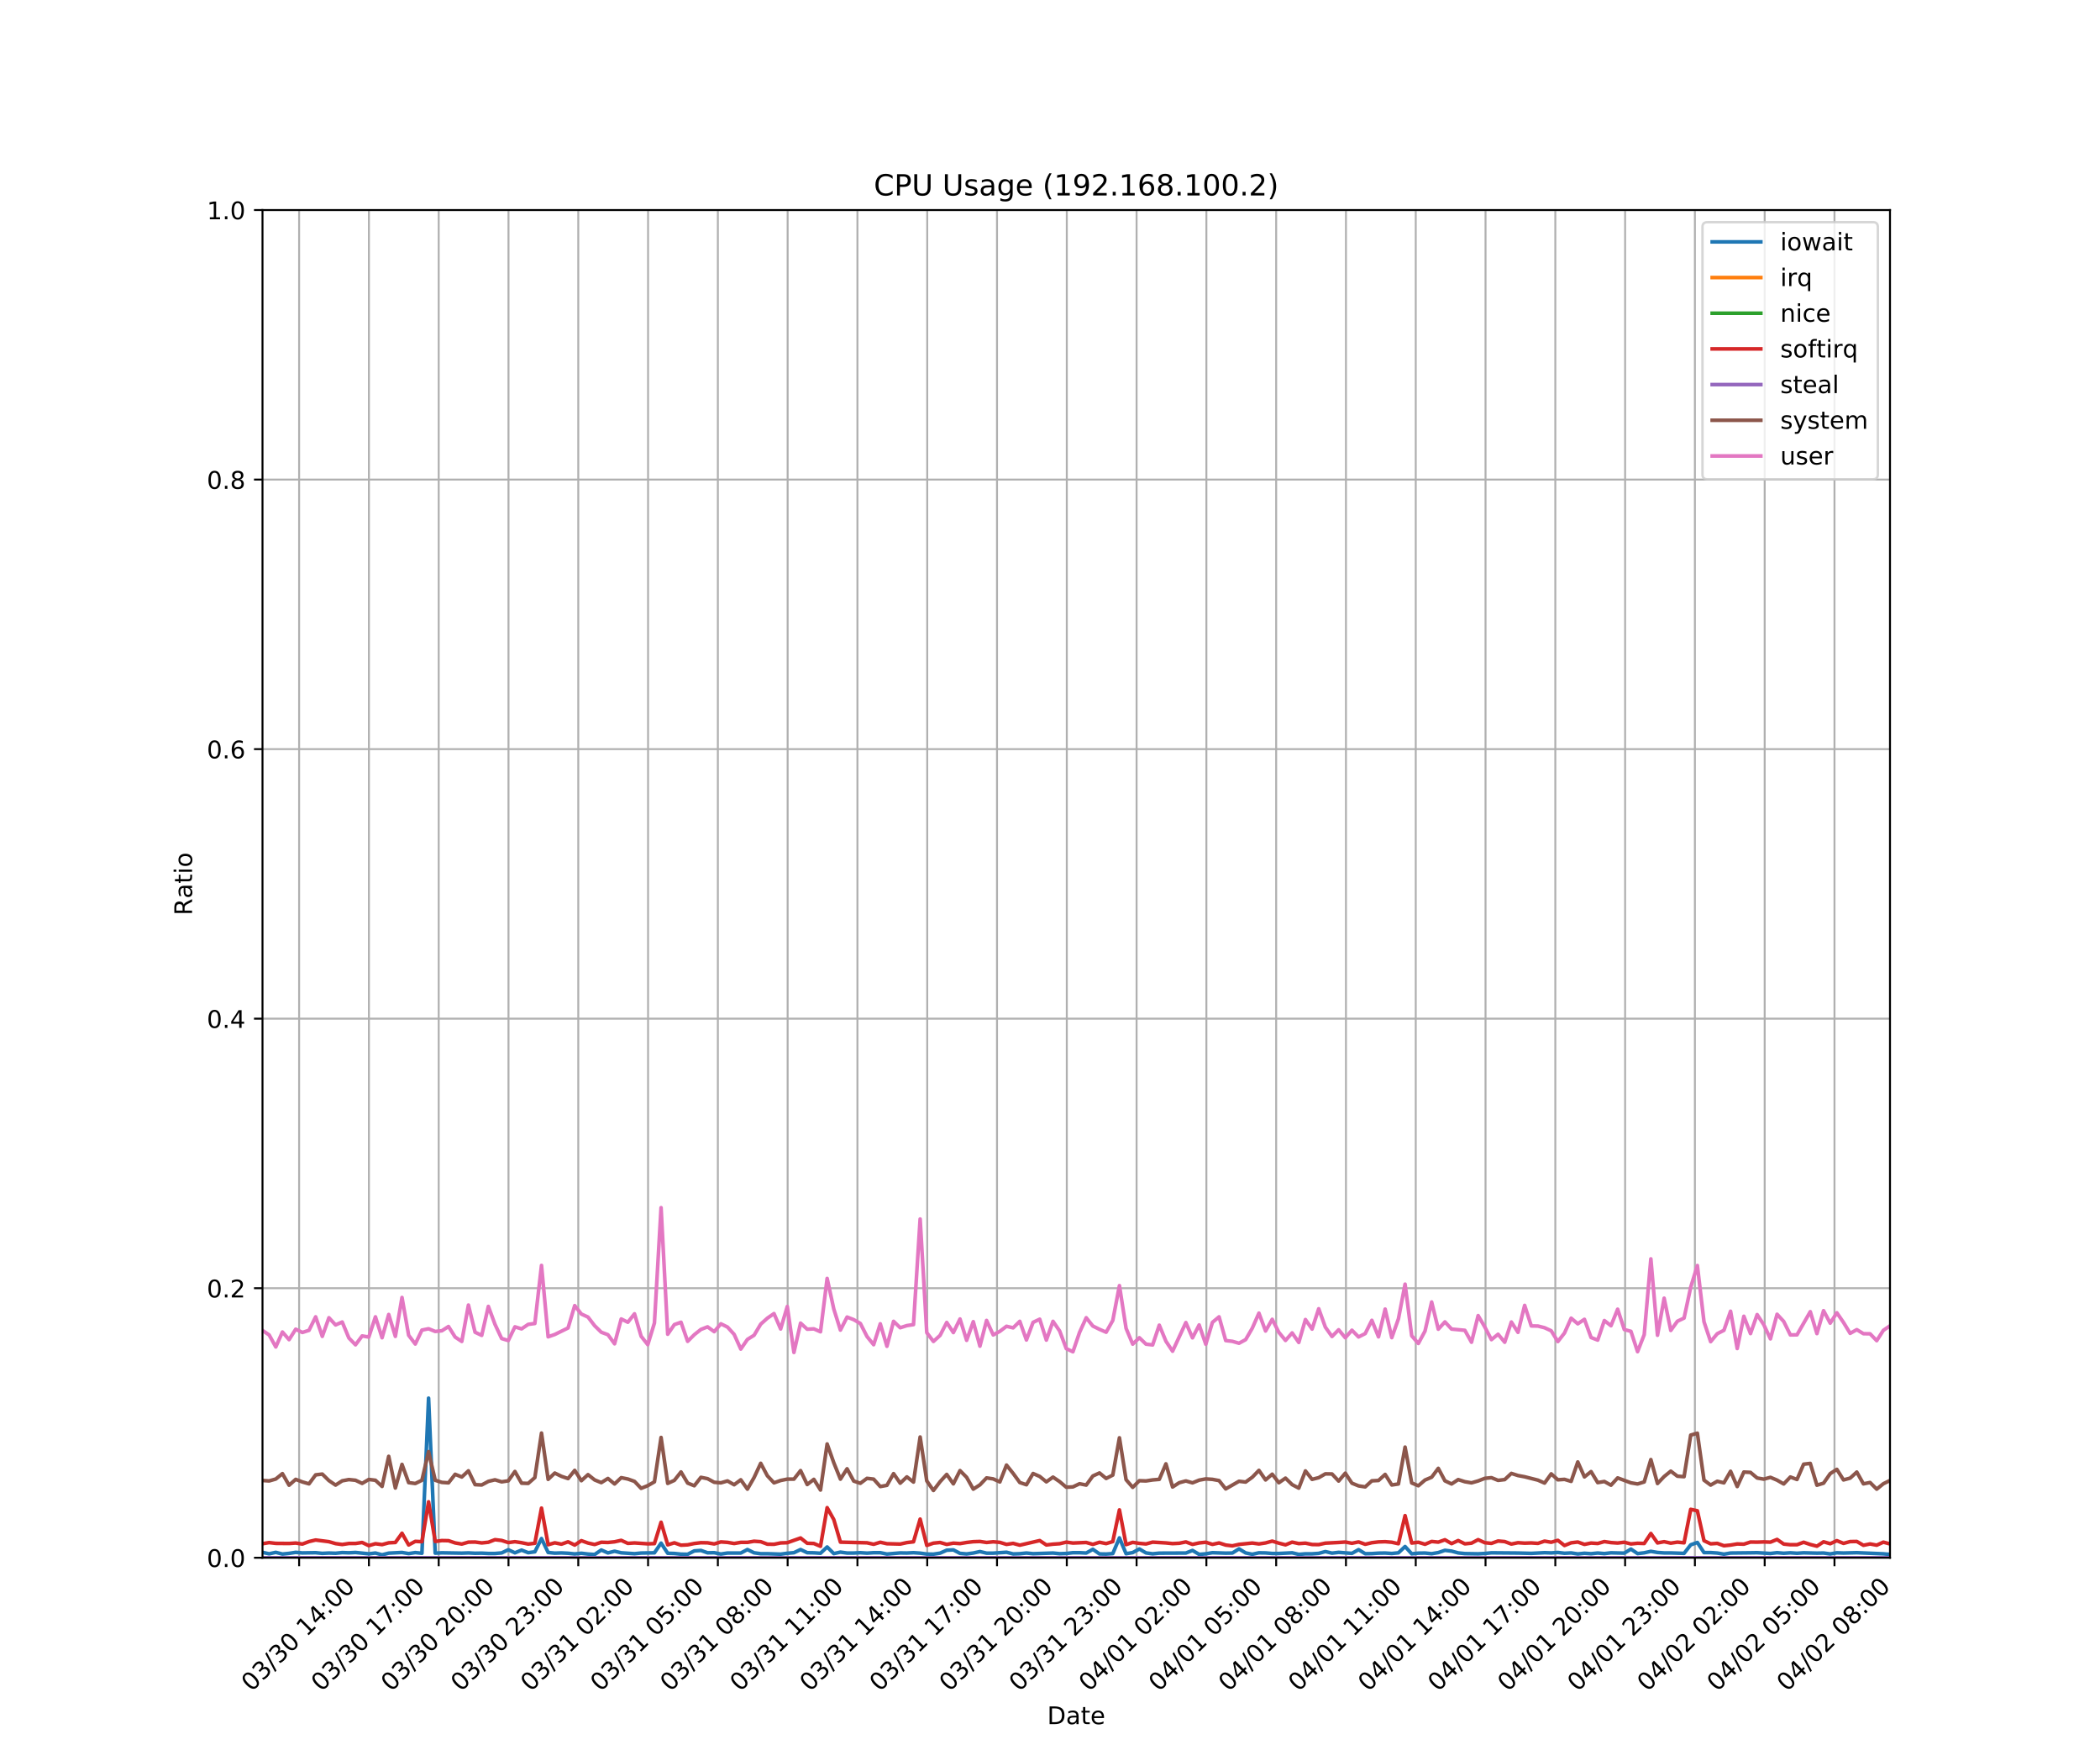 <?xml version="1.0" encoding="utf-8" standalone="no"?>
<!DOCTYPE svg PUBLIC "-//W3C//DTD SVG 1.1//EN"
  "http://www.w3.org/Graphics/SVG/1.1/DTD/svg11.dtd">
<!-- Created with matplotlib (https://matplotlib.org/) -->
<svg height="720pt" version="1.1" viewBox="0 0 864 720" width="864pt" xmlns="http://www.w3.org/2000/svg" xmlns:xlink="http://www.w3.org/1999/xlink">
 <defs>
  <style type="text/css">
*{stroke-linecap:butt;stroke-linejoin:round;}
  </style>
 </defs>
 <g id="figure_1">
  <g id="patch_1">
   <path d="M 0 720 
L 864 720 
L 864 0 
L 0 0 
z
" style="fill:#ffffff;"/>
  </g>
  <g id="axes_1">
   <g id="patch_2">
    <path d="M 108 640.8 
L 777.6 640.8 
L 777.6 86.4 
L 108 86.4 
z
" style="fill:#ffffff;"/>
   </g>
   <g id="matplotlib.axis_1">
    <g id="xtick_1">
     <g id="line2d_1">
      <path clip-path="url(#pe60673161e)" d="M 123.069 640.8 
L 123.069 86.4 
" style="fill:none;stroke:#b0b0b0;stroke-linecap:square;stroke-width:0.8;"/>
     </g>
     <g id="line2d_2">
      <defs>
       <path d="M 0 0 
L 0 3.5 
" id="m175fab4902" style="stroke:#000000;stroke-width:0.8;"/>
      </defs>
      <g>
       <use style="stroke:#000000;stroke-width:0.8;" x="123.069" xlink:href="#m175fab4902" y="640.8"/>
      </g>
     </g>
     <g id="text_1">
      <!-- 03/30 14:00 -->
      <defs>
       <path d="M 31.781 66.406 
Q 24.172 66.406 20.328 58.906 
Q 16.5 51.422 16.5 36.375 
Q 16.5 21.391 20.328 13.891 
Q 24.172 6.391 31.781 6.391 
Q 39.453 6.391 43.281 13.891 
Q 47.125 21.391 47.125 36.375 
Q 47.125 51.422 43.281 58.906 
Q 39.453 66.406 31.781 66.406 
z
M 31.781 74.219 
Q 44.047 74.219 50.516 64.516 
Q 56.984 54.828 56.984 36.375 
Q 56.984 17.969 50.516 8.266 
Q 44.047 -1.422 31.781 -1.422 
Q 19.531 -1.422 13.062 8.266 
Q 6.594 17.969 6.594 36.375 
Q 6.594 54.828 13.062 64.516 
Q 19.531 74.219 31.781 74.219 
z
" id="DejaVuSans-48"/>
       <path d="M 40.578 39.312 
Q 47.656 37.797 51.625 33 
Q 55.609 28.219 55.609 21.188 
Q 55.609 10.406 48.188 4.484 
Q 40.766 -1.422 27.094 -1.422 
Q 22.516 -1.422 17.656 -0.516 
Q 12.797 0.391 7.625 2.203 
L 7.625 11.719 
Q 11.719 9.328 16.594 8.109 
Q 21.484 6.891 26.812 6.891 
Q 36.078 6.891 40.938 10.547 
Q 45.797 14.203 45.797 21.188 
Q 45.797 27.641 41.281 31.266 
Q 36.766 34.906 28.719 34.906 
L 20.219 34.906 
L 20.219 43.016 
L 29.109 43.016 
Q 36.375 43.016 40.234 45.922 
Q 44.094 48.828 44.094 54.297 
Q 44.094 59.906 40.109 62.906 
Q 36.141 65.922 28.719 65.922 
Q 24.656 65.922 20.016 65.031 
Q 15.375 64.156 9.812 62.312 
L 9.812 71.094 
Q 15.438 72.656 20.344 73.438 
Q 25.25 74.219 29.594 74.219 
Q 40.828 74.219 47.359 69.109 
Q 53.906 64.016 53.906 55.328 
Q 53.906 49.266 50.438 45.094 
Q 46.969 40.922 40.578 39.312 
z
" id="DejaVuSans-51"/>
       <path d="M 25.391 72.906 
L 33.688 72.906 
L 8.297 -9.281 
L 0 -9.281 
z
" id="DejaVuSans-47"/>
       <path id="DejaVuSans-32"/>
       <path d="M 12.406 8.297 
L 28.516 8.297 
L 28.516 63.922 
L 10.984 60.406 
L 10.984 69.391 
L 28.422 72.906 
L 38.281 72.906 
L 38.281 8.297 
L 54.391 8.297 
L 54.391 0 
L 12.406 0 
z
" id="DejaVuSans-49"/>
       <path d="M 37.797 64.312 
L 12.891 25.391 
L 37.797 25.391 
z
M 35.203 72.906 
L 47.609 72.906 
L 47.609 25.391 
L 58.016 25.391 
L 58.016 17.188 
L 47.609 17.188 
L 47.609 0 
L 37.797 0 
L 37.797 17.188 
L 4.891 17.188 
L 4.891 26.703 
z
" id="DejaVuSans-52"/>
       <path d="M 11.719 12.406 
L 22.016 12.406 
L 22.016 0 
L 11.719 0 
z
M 11.719 51.703 
L 22.016 51.703 
L 22.016 39.312 
L 11.719 39.312 
z
" id="DejaVuSans-58"/>
      </defs>
      <g transform="translate(103.519 696.176)rotate(-45)scale(0.1 -0.1)">
       <use xlink:href="#DejaVuSans-48"/>
       <use x="63.623" xlink:href="#DejaVuSans-51"/>
       <use x="127.246" xlink:href="#DejaVuSans-47"/>
       <use x="160.938" xlink:href="#DejaVuSans-51"/>
       <use x="224.561" xlink:href="#DejaVuSans-48"/>
       <use x="288.184" xlink:href="#DejaVuSans-32"/>
       <use x="319.971" xlink:href="#DejaVuSans-49"/>
       <use x="383.594" xlink:href="#DejaVuSans-52"/>
       <use x="447.217" xlink:href="#DejaVuSans-58"/>
       <use x="480.908" xlink:href="#DejaVuSans-48"/>
       <use x="544.531" xlink:href="#DejaVuSans-48"/>
      </g>
     </g>
    </g>
    <g id="xtick_2">
     <g id="line2d_3">
      <path clip-path="url(#pe60673161e)" d="M 151.782 640.8 
L 151.782 86.4 
" style="fill:none;stroke:#b0b0b0;stroke-linecap:square;stroke-width:0.8;"/>
     </g>
     <g id="line2d_4">
      <g>
       <use style="stroke:#000000;stroke-width:0.8;" x="151.782" xlink:href="#m175fab4902" y="640.8"/>
      </g>
     </g>
     <g id="text_2">
      <!-- 03/30 17:00 -->
      <defs>
       <path d="M 8.203 72.906 
L 55.078 72.906 
L 55.078 68.703 
L 28.609 0 
L 18.312 0 
L 43.219 64.594 
L 8.203 64.594 
z
" id="DejaVuSans-55"/>
      </defs>
      <g transform="translate(132.232 696.176)rotate(-45)scale(0.1 -0.1)">
       <use xlink:href="#DejaVuSans-48"/>
       <use x="63.623" xlink:href="#DejaVuSans-51"/>
       <use x="127.246" xlink:href="#DejaVuSans-47"/>
       <use x="160.938" xlink:href="#DejaVuSans-51"/>
       <use x="224.561" xlink:href="#DejaVuSans-48"/>
       <use x="288.184" xlink:href="#DejaVuSans-32"/>
       <use x="319.971" xlink:href="#DejaVuSans-49"/>
       <use x="383.594" xlink:href="#DejaVuSans-55"/>
       <use x="447.217" xlink:href="#DejaVuSans-58"/>
       <use x="480.908" xlink:href="#DejaVuSans-48"/>
       <use x="544.531" xlink:href="#DejaVuSans-48"/>
      </g>
     </g>
    </g>
    <g id="xtick_3">
     <g id="line2d_5">
      <path clip-path="url(#pe60673161e)" d="M 180.495 640.8 
L 180.495 86.4 
" style="fill:none;stroke:#b0b0b0;stroke-linecap:square;stroke-width:0.8;"/>
     </g>
     <g id="line2d_6">
      <g>
       <use style="stroke:#000000;stroke-width:0.8;" x="180.495" xlink:href="#m175fab4902" y="640.8"/>
      </g>
     </g>
     <g id="text_3">
      <!-- 03/30 20:00 -->
      <defs>
       <path d="M 19.188 8.297 
L 53.609 8.297 
L 53.609 0 
L 7.328 0 
L 7.328 8.297 
Q 12.938 14.109 22.625 23.891 
Q 32.328 33.688 34.812 36.531 
Q 39.547 41.844 41.422 45.531 
Q 43.312 49.219 43.312 52.781 
Q 43.312 58.594 39.234 62.25 
Q 35.156 65.922 28.609 65.922 
Q 23.969 65.922 18.812 64.312 
Q 13.672 62.703 7.812 59.422 
L 7.812 69.391 
Q 13.766 71.781 18.938 73 
Q 24.125 74.219 28.422 74.219 
Q 39.75 74.219 46.484 68.547 
Q 53.219 62.891 53.219 53.422 
Q 53.219 48.922 51.531 44.891 
Q 49.859 40.875 45.406 35.406 
Q 44.188 33.984 37.641 27.219 
Q 31.109 20.453 19.188 8.297 
z
" id="DejaVuSans-50"/>
      </defs>
      <g transform="translate(160.945 696.176)rotate(-45)scale(0.1 -0.1)">
       <use xlink:href="#DejaVuSans-48"/>
       <use x="63.623" xlink:href="#DejaVuSans-51"/>
       <use x="127.246" xlink:href="#DejaVuSans-47"/>
       <use x="160.938" xlink:href="#DejaVuSans-51"/>
       <use x="224.561" xlink:href="#DejaVuSans-48"/>
       <use x="288.184" xlink:href="#DejaVuSans-32"/>
       <use x="319.971" xlink:href="#DejaVuSans-50"/>
       <use x="383.594" xlink:href="#DejaVuSans-48"/>
       <use x="447.217" xlink:href="#DejaVuSans-58"/>
       <use x="480.908" xlink:href="#DejaVuSans-48"/>
       <use x="544.531" xlink:href="#DejaVuSans-48"/>
      </g>
     </g>
    </g>
    <g id="xtick_4">
     <g id="line2d_7">
      <path clip-path="url(#pe60673161e)" d="M 209.208 640.8 
L 209.208 86.4 
" style="fill:none;stroke:#b0b0b0;stroke-linecap:square;stroke-width:0.8;"/>
     </g>
     <g id="line2d_8">
      <g>
       <use style="stroke:#000000;stroke-width:0.8;" x="209.208" xlink:href="#m175fab4902" y="640.8"/>
      </g>
     </g>
     <g id="text_4">
      <!-- 03/30 23:00 -->
      <g transform="translate(189.658 696.176)rotate(-45)scale(0.1 -0.1)">
       <use xlink:href="#DejaVuSans-48"/>
       <use x="63.623" xlink:href="#DejaVuSans-51"/>
       <use x="127.246" xlink:href="#DejaVuSans-47"/>
       <use x="160.938" xlink:href="#DejaVuSans-51"/>
       <use x="224.561" xlink:href="#DejaVuSans-48"/>
       <use x="288.184" xlink:href="#DejaVuSans-32"/>
       <use x="319.971" xlink:href="#DejaVuSans-50"/>
       <use x="383.594" xlink:href="#DejaVuSans-51"/>
       <use x="447.217" xlink:href="#DejaVuSans-58"/>
       <use x="480.908" xlink:href="#DejaVuSans-48"/>
       <use x="544.531" xlink:href="#DejaVuSans-48"/>
      </g>
     </g>
    </g>
    <g id="xtick_5">
     <g id="line2d_9">
      <path clip-path="url(#pe60673161e)" d="M 237.921 640.8 
L 237.921 86.4 
" style="fill:none;stroke:#b0b0b0;stroke-linecap:square;stroke-width:0.8;"/>
     </g>
     <g id="line2d_10">
      <g>
       <use style="stroke:#000000;stroke-width:0.8;" x="237.921" xlink:href="#m175fab4902" y="640.8"/>
      </g>
     </g>
     <g id="text_5">
      <!-- 03/31 02:00 -->
      <g transform="translate(218.371 696.176)rotate(-45)scale(0.1 -0.1)">
       <use xlink:href="#DejaVuSans-48"/>
       <use x="63.623" xlink:href="#DejaVuSans-51"/>
       <use x="127.246" xlink:href="#DejaVuSans-47"/>
       <use x="160.938" xlink:href="#DejaVuSans-51"/>
       <use x="224.561" xlink:href="#DejaVuSans-49"/>
       <use x="288.184" xlink:href="#DejaVuSans-32"/>
       <use x="319.971" xlink:href="#DejaVuSans-48"/>
       <use x="383.594" xlink:href="#DejaVuSans-50"/>
       <use x="447.217" xlink:href="#DejaVuSans-58"/>
       <use x="480.908" xlink:href="#DejaVuSans-48"/>
       <use x="544.531" xlink:href="#DejaVuSans-48"/>
      </g>
     </g>
    </g>
    <g id="xtick_6">
     <g id="line2d_11">
      <path clip-path="url(#pe60673161e)" d="M 266.635 640.8 
L 266.635 86.4 
" style="fill:none;stroke:#b0b0b0;stroke-linecap:square;stroke-width:0.8;"/>
     </g>
     <g id="line2d_12">
      <g>
       <use style="stroke:#000000;stroke-width:0.8;" x="266.635" xlink:href="#m175fab4902" y="640.8"/>
      </g>
     </g>
     <g id="text_6">
      <!-- 03/31 05:00 -->
      <defs>
       <path d="M 10.797 72.906 
L 49.516 72.906 
L 49.516 64.594 
L 19.828 64.594 
L 19.828 46.734 
Q 21.969 47.469 24.109 47.828 
Q 26.266 48.188 28.422 48.188 
Q 40.625 48.188 47.75 41.5 
Q 54.891 34.812 54.891 23.391 
Q 54.891 11.625 47.562 5.094 
Q 40.234 -1.422 26.906 -1.422 
Q 22.312 -1.422 17.547 -0.641 
Q 12.797 0.141 7.719 1.703 
L 7.719 11.625 
Q 12.109 9.234 16.797 8.062 
Q 21.484 6.891 26.703 6.891 
Q 35.156 6.891 40.078 11.328 
Q 45.016 15.766 45.016 23.391 
Q 45.016 31 40.078 35.438 
Q 35.156 39.891 26.703 39.891 
Q 22.75 39.891 18.812 39.016 
Q 14.891 38.141 10.797 36.281 
z
" id="DejaVuSans-53"/>
      </defs>
      <g transform="translate(247.084 696.176)rotate(-45)scale(0.1 -0.1)">
       <use xlink:href="#DejaVuSans-48"/>
       <use x="63.623" xlink:href="#DejaVuSans-51"/>
       <use x="127.246" xlink:href="#DejaVuSans-47"/>
       <use x="160.938" xlink:href="#DejaVuSans-51"/>
       <use x="224.561" xlink:href="#DejaVuSans-49"/>
       <use x="288.184" xlink:href="#DejaVuSans-32"/>
       <use x="319.971" xlink:href="#DejaVuSans-48"/>
       <use x="383.594" xlink:href="#DejaVuSans-53"/>
       <use x="447.217" xlink:href="#DejaVuSans-58"/>
       <use x="480.908" xlink:href="#DejaVuSans-48"/>
       <use x="544.531" xlink:href="#DejaVuSans-48"/>
      </g>
     </g>
    </g>
    <g id="xtick_7">
     <g id="line2d_13">
      <path clip-path="url(#pe60673161e)" d="M 295.348 640.8 
L 295.348 86.4 
" style="fill:none;stroke:#b0b0b0;stroke-linecap:square;stroke-width:0.8;"/>
     </g>
     <g id="line2d_14">
      <g>
       <use style="stroke:#000000;stroke-width:0.8;" x="295.348" xlink:href="#m175fab4902" y="640.8"/>
      </g>
     </g>
     <g id="text_7">
      <!-- 03/31 08:00 -->
      <defs>
       <path d="M 31.781 34.625 
Q 24.75 34.625 20.719 30.859 
Q 16.703 27.094 16.703 20.516 
Q 16.703 13.922 20.719 10.156 
Q 24.75 6.391 31.781 6.391 
Q 38.812 6.391 42.859 10.172 
Q 46.922 13.969 46.922 20.516 
Q 46.922 27.094 42.891 30.859 
Q 38.875 34.625 31.781 34.625 
z
M 21.922 38.812 
Q 15.578 40.375 12.031 44.719 
Q 8.5 49.078 8.5 55.328 
Q 8.5 64.062 14.719 69.141 
Q 20.953 74.219 31.781 74.219 
Q 42.672 74.219 48.875 69.141 
Q 55.078 64.062 55.078 55.328 
Q 55.078 49.078 51.531 44.719 
Q 48 40.375 41.703 38.812 
Q 48.828 37.156 52.797 32.312 
Q 56.781 27.484 56.781 20.516 
Q 56.781 9.906 50.312 4.234 
Q 43.844 -1.422 31.781 -1.422 
Q 19.734 -1.422 13.25 4.234 
Q 6.781 9.906 6.781 20.516 
Q 6.781 27.484 10.781 32.312 
Q 14.797 37.156 21.922 38.812 
z
M 18.312 54.391 
Q 18.312 48.734 21.844 45.562 
Q 25.391 42.391 31.781 42.391 
Q 38.141 42.391 41.719 45.562 
Q 45.312 48.734 45.312 54.391 
Q 45.312 60.062 41.719 63.234 
Q 38.141 66.406 31.781 66.406 
Q 25.391 66.406 21.844 63.234 
Q 18.312 60.062 18.312 54.391 
z
" id="DejaVuSans-56"/>
      </defs>
      <g transform="translate(275.797 696.176)rotate(-45)scale(0.1 -0.1)">
       <use xlink:href="#DejaVuSans-48"/>
       <use x="63.623" xlink:href="#DejaVuSans-51"/>
       <use x="127.246" xlink:href="#DejaVuSans-47"/>
       <use x="160.938" xlink:href="#DejaVuSans-51"/>
       <use x="224.561" xlink:href="#DejaVuSans-49"/>
       <use x="288.184" xlink:href="#DejaVuSans-32"/>
       <use x="319.971" xlink:href="#DejaVuSans-48"/>
       <use x="383.594" xlink:href="#DejaVuSans-56"/>
       <use x="447.217" xlink:href="#DejaVuSans-58"/>
       <use x="480.908" xlink:href="#DejaVuSans-48"/>
       <use x="544.531" xlink:href="#DejaVuSans-48"/>
      </g>
     </g>
    </g>
    <g id="xtick_8">
     <g id="line2d_15">
      <path clip-path="url(#pe60673161e)" d="M 324.061 640.8 
L 324.061 86.4 
" style="fill:none;stroke:#b0b0b0;stroke-linecap:square;stroke-width:0.8;"/>
     </g>
     <g id="line2d_16">
      <g>
       <use style="stroke:#000000;stroke-width:0.8;" x="324.061" xlink:href="#m175fab4902" y="640.8"/>
      </g>
     </g>
     <g id="text_8">
      <!-- 03/31 11:00 -->
      <g transform="translate(304.51 696.176)rotate(-45)scale(0.1 -0.1)">
       <use xlink:href="#DejaVuSans-48"/>
       <use x="63.623" xlink:href="#DejaVuSans-51"/>
       <use x="127.246" xlink:href="#DejaVuSans-47"/>
       <use x="160.938" xlink:href="#DejaVuSans-51"/>
       <use x="224.561" xlink:href="#DejaVuSans-49"/>
       <use x="288.184" xlink:href="#DejaVuSans-32"/>
       <use x="319.971" xlink:href="#DejaVuSans-49"/>
       <use x="383.594" xlink:href="#DejaVuSans-49"/>
       <use x="447.217" xlink:href="#DejaVuSans-58"/>
       <use x="480.908" xlink:href="#DejaVuSans-48"/>
       <use x="544.531" xlink:href="#DejaVuSans-48"/>
      </g>
     </g>
    </g>
    <g id="xtick_9">
     <g id="line2d_17">
      <path clip-path="url(#pe60673161e)" d="M 352.774 640.8 
L 352.774 86.4 
" style="fill:none;stroke:#b0b0b0;stroke-linecap:square;stroke-width:0.8;"/>
     </g>
     <g id="line2d_18">
      <g>
       <use style="stroke:#000000;stroke-width:0.8;" x="352.774" xlink:href="#m175fab4902" y="640.8"/>
      </g>
     </g>
     <g id="text_9">
      <!-- 03/31 14:00 -->
      <g transform="translate(333.223 696.176)rotate(-45)scale(0.1 -0.1)">
       <use xlink:href="#DejaVuSans-48"/>
       <use x="63.623" xlink:href="#DejaVuSans-51"/>
       <use x="127.246" xlink:href="#DejaVuSans-47"/>
       <use x="160.938" xlink:href="#DejaVuSans-51"/>
       <use x="224.561" xlink:href="#DejaVuSans-49"/>
       <use x="288.184" xlink:href="#DejaVuSans-32"/>
       <use x="319.971" xlink:href="#DejaVuSans-49"/>
       <use x="383.594" xlink:href="#DejaVuSans-52"/>
       <use x="447.217" xlink:href="#DejaVuSans-58"/>
       <use x="480.908" xlink:href="#DejaVuSans-48"/>
       <use x="544.531" xlink:href="#DejaVuSans-48"/>
      </g>
     </g>
    </g>
    <g id="xtick_10">
     <g id="line2d_19">
      <path clip-path="url(#pe60673161e)" d="M 381.487 640.8 
L 381.487 86.4 
" style="fill:none;stroke:#b0b0b0;stroke-linecap:square;stroke-width:0.8;"/>
     </g>
     <g id="line2d_20">
      <g>
       <use style="stroke:#000000;stroke-width:0.8;" x="381.487" xlink:href="#m175fab4902" y="640.8"/>
      </g>
     </g>
     <g id="text_10">
      <!-- 03/31 17:00 -->
      <g transform="translate(361.937 696.176)rotate(-45)scale(0.1 -0.1)">
       <use xlink:href="#DejaVuSans-48"/>
       <use x="63.623" xlink:href="#DejaVuSans-51"/>
       <use x="127.246" xlink:href="#DejaVuSans-47"/>
       <use x="160.938" xlink:href="#DejaVuSans-51"/>
       <use x="224.561" xlink:href="#DejaVuSans-49"/>
       <use x="288.184" xlink:href="#DejaVuSans-32"/>
       <use x="319.971" xlink:href="#DejaVuSans-49"/>
       <use x="383.594" xlink:href="#DejaVuSans-55"/>
       <use x="447.217" xlink:href="#DejaVuSans-58"/>
       <use x="480.908" xlink:href="#DejaVuSans-48"/>
       <use x="544.531" xlink:href="#DejaVuSans-48"/>
      </g>
     </g>
    </g>
    <g id="xtick_11">
     <g id="line2d_21">
      <path clip-path="url(#pe60673161e)" d="M 410.2 640.8 
L 410.2 86.4 
" style="fill:none;stroke:#b0b0b0;stroke-linecap:square;stroke-width:0.8;"/>
     </g>
     <g id="line2d_22">
      <g>
       <use style="stroke:#000000;stroke-width:0.8;" x="410.2" xlink:href="#m175fab4902" y="640.8"/>
      </g>
     </g>
     <g id="text_11">
      <!-- 03/31 20:00 -->
      <g transform="translate(390.65 696.176)rotate(-45)scale(0.1 -0.1)">
       <use xlink:href="#DejaVuSans-48"/>
       <use x="63.623" xlink:href="#DejaVuSans-51"/>
       <use x="127.246" xlink:href="#DejaVuSans-47"/>
       <use x="160.938" xlink:href="#DejaVuSans-51"/>
       <use x="224.561" xlink:href="#DejaVuSans-49"/>
       <use x="288.184" xlink:href="#DejaVuSans-32"/>
       <use x="319.971" xlink:href="#DejaVuSans-50"/>
       <use x="383.594" xlink:href="#DejaVuSans-48"/>
       <use x="447.217" xlink:href="#DejaVuSans-58"/>
       <use x="480.908" xlink:href="#DejaVuSans-48"/>
       <use x="544.531" xlink:href="#DejaVuSans-48"/>
      </g>
     </g>
    </g>
    <g id="xtick_12">
     <g id="line2d_23">
      <path clip-path="url(#pe60673161e)" d="M 438.913 640.8 
L 438.913 86.4 
" style="fill:none;stroke:#b0b0b0;stroke-linecap:square;stroke-width:0.8;"/>
     </g>
     <g id="line2d_24">
      <g>
       <use style="stroke:#000000;stroke-width:0.8;" x="438.913" xlink:href="#m175fab4902" y="640.8"/>
      </g>
     </g>
     <g id="text_12">
      <!-- 03/31 23:00 -->
      <g transform="translate(419.363 696.176)rotate(-45)scale(0.1 -0.1)">
       <use xlink:href="#DejaVuSans-48"/>
       <use x="63.623" xlink:href="#DejaVuSans-51"/>
       <use x="127.246" xlink:href="#DejaVuSans-47"/>
       <use x="160.938" xlink:href="#DejaVuSans-51"/>
       <use x="224.561" xlink:href="#DejaVuSans-49"/>
       <use x="288.184" xlink:href="#DejaVuSans-32"/>
       <use x="319.971" xlink:href="#DejaVuSans-50"/>
       <use x="383.594" xlink:href="#DejaVuSans-51"/>
       <use x="447.217" xlink:href="#DejaVuSans-58"/>
       <use x="480.908" xlink:href="#DejaVuSans-48"/>
       <use x="544.531" xlink:href="#DejaVuSans-48"/>
      </g>
     </g>
    </g>
    <g id="xtick_13">
     <g id="line2d_25">
      <path clip-path="url(#pe60673161e)" d="M 467.626 640.8 
L 467.626 86.4 
" style="fill:none;stroke:#b0b0b0;stroke-linecap:square;stroke-width:0.8;"/>
     </g>
     <g id="line2d_26">
      <g>
       <use style="stroke:#000000;stroke-width:0.8;" x="467.626" xlink:href="#m175fab4902" y="640.8"/>
      </g>
     </g>
     <g id="text_13">
      <!-- 04/01 02:00 -->
      <g transform="translate(448.076 696.176)rotate(-45)scale(0.1 -0.1)">
       <use xlink:href="#DejaVuSans-48"/>
       <use x="63.623" xlink:href="#DejaVuSans-52"/>
       <use x="127.246" xlink:href="#DejaVuSans-47"/>
       <use x="160.938" xlink:href="#DejaVuSans-48"/>
       <use x="224.561" xlink:href="#DejaVuSans-49"/>
       <use x="288.184" xlink:href="#DejaVuSans-32"/>
       <use x="319.971" xlink:href="#DejaVuSans-48"/>
       <use x="383.594" xlink:href="#DejaVuSans-50"/>
       <use x="447.217" xlink:href="#DejaVuSans-58"/>
       <use x="480.908" xlink:href="#DejaVuSans-48"/>
       <use x="544.531" xlink:href="#DejaVuSans-48"/>
      </g>
     </g>
    </g>
    <g id="xtick_14">
     <g id="line2d_27">
      <path clip-path="url(#pe60673161e)" d="M 496.339 640.8 
L 496.339 86.4 
" style="fill:none;stroke:#b0b0b0;stroke-linecap:square;stroke-width:0.8;"/>
     </g>
     <g id="line2d_28">
      <g>
       <use style="stroke:#000000;stroke-width:0.8;" x="496.339" xlink:href="#m175fab4902" y="640.8"/>
      </g>
     </g>
     <g id="text_14">
      <!-- 04/01 05:00 -->
      <g transform="translate(476.789 696.176)rotate(-45)scale(0.1 -0.1)">
       <use xlink:href="#DejaVuSans-48"/>
       <use x="63.623" xlink:href="#DejaVuSans-52"/>
       <use x="127.246" xlink:href="#DejaVuSans-47"/>
       <use x="160.938" xlink:href="#DejaVuSans-48"/>
       <use x="224.561" xlink:href="#DejaVuSans-49"/>
       <use x="288.184" xlink:href="#DejaVuSans-32"/>
       <use x="319.971" xlink:href="#DejaVuSans-48"/>
       <use x="383.594" xlink:href="#DejaVuSans-53"/>
       <use x="447.217" xlink:href="#DejaVuSans-58"/>
       <use x="480.908" xlink:href="#DejaVuSans-48"/>
       <use x="544.531" xlink:href="#DejaVuSans-48"/>
      </g>
     </g>
    </g>
    <g id="xtick_15">
     <g id="line2d_29">
      <path clip-path="url(#pe60673161e)" d="M 525.052 640.8 
L 525.052 86.4 
" style="fill:none;stroke:#b0b0b0;stroke-linecap:square;stroke-width:0.8;"/>
     </g>
     <g id="line2d_30">
      <g>
       <use style="stroke:#000000;stroke-width:0.8;" x="525.052" xlink:href="#m175fab4902" y="640.8"/>
      </g>
     </g>
     <g id="text_15">
      <!-- 04/01 08:00 -->
      <g transform="translate(505.502 696.176)rotate(-45)scale(0.1 -0.1)">
       <use xlink:href="#DejaVuSans-48"/>
       <use x="63.623" xlink:href="#DejaVuSans-52"/>
       <use x="127.246" xlink:href="#DejaVuSans-47"/>
       <use x="160.938" xlink:href="#DejaVuSans-48"/>
       <use x="224.561" xlink:href="#DejaVuSans-49"/>
       <use x="288.184" xlink:href="#DejaVuSans-32"/>
       <use x="319.971" xlink:href="#DejaVuSans-48"/>
       <use x="383.594" xlink:href="#DejaVuSans-56"/>
       <use x="447.217" xlink:href="#DejaVuSans-58"/>
       <use x="480.908" xlink:href="#DejaVuSans-48"/>
       <use x="544.531" xlink:href="#DejaVuSans-48"/>
      </g>
     </g>
    </g>
    <g id="xtick_16">
     <g id="line2d_31">
      <path clip-path="url(#pe60673161e)" d="M 553.765 640.8 
L 553.765 86.4 
" style="fill:none;stroke:#b0b0b0;stroke-linecap:square;stroke-width:0.8;"/>
     </g>
     <g id="line2d_32">
      <g>
       <use style="stroke:#000000;stroke-width:0.8;" x="553.765" xlink:href="#m175fab4902" y="640.8"/>
      </g>
     </g>
     <g id="text_16">
      <!-- 04/01 11:00 -->
      <g transform="translate(534.215 696.176)rotate(-45)scale(0.1 -0.1)">
       <use xlink:href="#DejaVuSans-48"/>
       <use x="63.623" xlink:href="#DejaVuSans-52"/>
       <use x="127.246" xlink:href="#DejaVuSans-47"/>
       <use x="160.938" xlink:href="#DejaVuSans-48"/>
       <use x="224.561" xlink:href="#DejaVuSans-49"/>
       <use x="288.184" xlink:href="#DejaVuSans-32"/>
       <use x="319.971" xlink:href="#DejaVuSans-49"/>
       <use x="383.594" xlink:href="#DejaVuSans-49"/>
       <use x="447.217" xlink:href="#DejaVuSans-58"/>
       <use x="480.908" xlink:href="#DejaVuSans-48"/>
       <use x="544.531" xlink:href="#DejaVuSans-48"/>
      </g>
     </g>
    </g>
    <g id="xtick_17">
     <g id="line2d_33">
      <path clip-path="url(#pe60673161e)" d="M 582.479 640.8 
L 582.479 86.4 
" style="fill:none;stroke:#b0b0b0;stroke-linecap:square;stroke-width:0.8;"/>
     </g>
     <g id="line2d_34">
      <g>
       <use style="stroke:#000000;stroke-width:0.8;" x="582.479" xlink:href="#m175fab4902" y="640.8"/>
      </g>
     </g>
     <g id="text_17">
      <!-- 04/01 14:00 -->
      <g transform="translate(562.928 696.176)rotate(-45)scale(0.1 -0.1)">
       <use xlink:href="#DejaVuSans-48"/>
       <use x="63.623" xlink:href="#DejaVuSans-52"/>
       <use x="127.246" xlink:href="#DejaVuSans-47"/>
       <use x="160.938" xlink:href="#DejaVuSans-48"/>
       <use x="224.561" xlink:href="#DejaVuSans-49"/>
       <use x="288.184" xlink:href="#DejaVuSans-32"/>
       <use x="319.971" xlink:href="#DejaVuSans-49"/>
       <use x="383.594" xlink:href="#DejaVuSans-52"/>
       <use x="447.217" xlink:href="#DejaVuSans-58"/>
       <use x="480.908" xlink:href="#DejaVuSans-48"/>
       <use x="544.531" xlink:href="#DejaVuSans-48"/>
      </g>
     </g>
    </g>
    <g id="xtick_18">
     <g id="line2d_35">
      <path clip-path="url(#pe60673161e)" d="M 611.192 640.8 
L 611.192 86.4 
" style="fill:none;stroke:#b0b0b0;stroke-linecap:square;stroke-width:0.8;"/>
     </g>
     <g id="line2d_36">
      <g>
       <use style="stroke:#000000;stroke-width:0.8;" x="611.192" xlink:href="#m175fab4902" y="640.8"/>
      </g>
     </g>
     <g id="text_18">
      <!-- 04/01 17:00 -->
      <g transform="translate(591.641 696.176)rotate(-45)scale(0.1 -0.1)">
       <use xlink:href="#DejaVuSans-48"/>
       <use x="63.623" xlink:href="#DejaVuSans-52"/>
       <use x="127.246" xlink:href="#DejaVuSans-47"/>
       <use x="160.938" xlink:href="#DejaVuSans-48"/>
       <use x="224.561" xlink:href="#DejaVuSans-49"/>
       <use x="288.184" xlink:href="#DejaVuSans-32"/>
       <use x="319.971" xlink:href="#DejaVuSans-49"/>
       <use x="383.594" xlink:href="#DejaVuSans-55"/>
       <use x="447.217" xlink:href="#DejaVuSans-58"/>
       <use x="480.908" xlink:href="#DejaVuSans-48"/>
       <use x="544.531" xlink:href="#DejaVuSans-48"/>
      </g>
     </g>
    </g>
    <g id="xtick_19">
     <g id="line2d_37">
      <path clip-path="url(#pe60673161e)" d="M 639.905 640.8 
L 639.905 86.4 
" style="fill:none;stroke:#b0b0b0;stroke-linecap:square;stroke-width:0.8;"/>
     </g>
     <g id="line2d_38">
      <g>
       <use style="stroke:#000000;stroke-width:0.8;" x="639.905" xlink:href="#m175fab4902" y="640.8"/>
      </g>
     </g>
     <g id="text_19">
      <!-- 04/01 20:00 -->
      <g transform="translate(620.354 696.176)rotate(-45)scale(0.1 -0.1)">
       <use xlink:href="#DejaVuSans-48"/>
       <use x="63.623" xlink:href="#DejaVuSans-52"/>
       <use x="127.246" xlink:href="#DejaVuSans-47"/>
       <use x="160.938" xlink:href="#DejaVuSans-48"/>
       <use x="224.561" xlink:href="#DejaVuSans-49"/>
       <use x="288.184" xlink:href="#DejaVuSans-32"/>
       <use x="319.971" xlink:href="#DejaVuSans-50"/>
       <use x="383.594" xlink:href="#DejaVuSans-48"/>
       <use x="447.217" xlink:href="#DejaVuSans-58"/>
       <use x="480.908" xlink:href="#DejaVuSans-48"/>
       <use x="544.531" xlink:href="#DejaVuSans-48"/>
      </g>
     </g>
    </g>
    <g id="xtick_20">
     <g id="line2d_39">
      <path clip-path="url(#pe60673161e)" d="M 668.618 640.8 
L 668.618 86.4 
" style="fill:none;stroke:#b0b0b0;stroke-linecap:square;stroke-width:0.8;"/>
     </g>
     <g id="line2d_40">
      <g>
       <use style="stroke:#000000;stroke-width:0.8;" x="668.618" xlink:href="#m175fab4902" y="640.8"/>
      </g>
     </g>
     <g id="text_20">
      <!-- 04/01 23:00 -->
      <g transform="translate(649.067 696.176)rotate(-45)scale(0.1 -0.1)">
       <use xlink:href="#DejaVuSans-48"/>
       <use x="63.623" xlink:href="#DejaVuSans-52"/>
       <use x="127.246" xlink:href="#DejaVuSans-47"/>
       <use x="160.938" xlink:href="#DejaVuSans-48"/>
       <use x="224.561" xlink:href="#DejaVuSans-49"/>
       <use x="288.184" xlink:href="#DejaVuSans-32"/>
       <use x="319.971" xlink:href="#DejaVuSans-50"/>
       <use x="383.594" xlink:href="#DejaVuSans-51"/>
       <use x="447.217" xlink:href="#DejaVuSans-58"/>
       <use x="480.908" xlink:href="#DejaVuSans-48"/>
       <use x="544.531" xlink:href="#DejaVuSans-48"/>
      </g>
     </g>
    </g>
    <g id="xtick_21">
     <g id="line2d_41">
      <path clip-path="url(#pe60673161e)" d="M 697.331 640.8 
L 697.331 86.4 
" style="fill:none;stroke:#b0b0b0;stroke-linecap:square;stroke-width:0.8;"/>
     </g>
     <g id="line2d_42">
      <g>
       <use style="stroke:#000000;stroke-width:0.8;" x="697.331" xlink:href="#m175fab4902" y="640.8"/>
      </g>
     </g>
     <g id="text_21">
      <!-- 04/02 02:00 -->
      <g transform="translate(677.781 696.176)rotate(-45)scale(0.1 -0.1)">
       <use xlink:href="#DejaVuSans-48"/>
       <use x="63.623" xlink:href="#DejaVuSans-52"/>
       <use x="127.246" xlink:href="#DejaVuSans-47"/>
       <use x="160.938" xlink:href="#DejaVuSans-48"/>
       <use x="224.561" xlink:href="#DejaVuSans-50"/>
       <use x="288.184" xlink:href="#DejaVuSans-32"/>
       <use x="319.971" xlink:href="#DejaVuSans-48"/>
       <use x="383.594" xlink:href="#DejaVuSans-50"/>
       <use x="447.217" xlink:href="#DejaVuSans-58"/>
       <use x="480.908" xlink:href="#DejaVuSans-48"/>
       <use x="544.531" xlink:href="#DejaVuSans-48"/>
      </g>
     </g>
    </g>
    <g id="xtick_22">
     <g id="line2d_43">
      <path clip-path="url(#pe60673161e)" d="M 726.044 640.8 
L 726.044 86.4 
" style="fill:none;stroke:#b0b0b0;stroke-linecap:square;stroke-width:0.8;"/>
     </g>
     <g id="line2d_44">
      <g>
       <use style="stroke:#000000;stroke-width:0.8;" x="726.044" xlink:href="#m175fab4902" y="640.8"/>
      </g>
     </g>
     <g id="text_22">
      <!-- 04/02 05:00 -->
      <g transform="translate(706.494 696.176)rotate(-45)scale(0.1 -0.1)">
       <use xlink:href="#DejaVuSans-48"/>
       <use x="63.623" xlink:href="#DejaVuSans-52"/>
       <use x="127.246" xlink:href="#DejaVuSans-47"/>
       <use x="160.938" xlink:href="#DejaVuSans-48"/>
       <use x="224.561" xlink:href="#DejaVuSans-50"/>
       <use x="288.184" xlink:href="#DejaVuSans-32"/>
       <use x="319.971" xlink:href="#DejaVuSans-48"/>
       <use x="383.594" xlink:href="#DejaVuSans-53"/>
       <use x="447.217" xlink:href="#DejaVuSans-58"/>
       <use x="480.908" xlink:href="#DejaVuSans-48"/>
       <use x="544.531" xlink:href="#DejaVuSans-48"/>
      </g>
     </g>
    </g>
    <g id="xtick_23">
     <g id="line2d_45">
      <path clip-path="url(#pe60673161e)" d="M 754.757 640.8 
L 754.757 86.4 
" style="fill:none;stroke:#b0b0b0;stroke-linecap:square;stroke-width:0.8;"/>
     </g>
     <g id="line2d_46">
      <g>
       <use style="stroke:#000000;stroke-width:0.8;" x="754.757" xlink:href="#m175fab4902" y="640.8"/>
      </g>
     </g>
     <g id="text_23">
      <!-- 04/02 08:00 -->
      <g transform="translate(735.207 696.176)rotate(-45)scale(0.1 -0.1)">
       <use xlink:href="#DejaVuSans-48"/>
       <use x="63.623" xlink:href="#DejaVuSans-52"/>
       <use x="127.246" xlink:href="#DejaVuSans-47"/>
       <use x="160.938" xlink:href="#DejaVuSans-48"/>
       <use x="224.561" xlink:href="#DejaVuSans-50"/>
       <use x="288.184" xlink:href="#DejaVuSans-32"/>
       <use x="319.971" xlink:href="#DejaVuSans-48"/>
       <use x="383.594" xlink:href="#DejaVuSans-56"/>
       <use x="447.217" xlink:href="#DejaVuSans-58"/>
       <use x="480.908" xlink:href="#DejaVuSans-48"/>
       <use x="544.531" xlink:href="#DejaVuSans-48"/>
      </g>
     </g>
    </g>
    <g id="text_24">
     <!-- Date -->
     <defs>
      <path d="M 19.672 64.797 
L 19.672 8.109 
L 31.594 8.109 
Q 46.688 8.109 53.688 14.938 
Q 60.688 21.781 60.688 36.531 
Q 60.688 51.172 53.688 57.984 
Q 46.688 64.797 31.594 64.797 
z
M 9.812 72.906 
L 30.078 72.906 
Q 51.266 72.906 61.172 64.094 
Q 71.094 55.281 71.094 36.531 
Q 71.094 17.672 61.125 8.828 
Q 51.172 0 30.078 0 
L 9.812 0 
z
" id="DejaVuSans-68"/>
      <path d="M 34.281 27.484 
Q 23.391 27.484 19.188 25 
Q 14.984 22.516 14.984 16.5 
Q 14.984 11.719 18.141 8.906 
Q 21.297 6.109 26.703 6.109 
Q 34.188 6.109 38.703 11.406 
Q 43.219 16.703 43.219 25.484 
L 43.219 27.484 
z
M 52.203 31.203 
L 52.203 0 
L 43.219 0 
L 43.219 8.297 
Q 40.141 3.328 35.547 0.953 
Q 30.953 -1.422 24.312 -1.422 
Q 15.922 -1.422 10.953 3.297 
Q 6 8.016 6 15.922 
Q 6 25.141 12.172 29.828 
Q 18.359 34.516 30.609 34.516 
L 43.219 34.516 
L 43.219 35.406 
Q 43.219 41.609 39.141 45 
Q 35.062 48.391 27.688 48.391 
Q 23 48.391 18.547 47.266 
Q 14.109 46.141 10.016 43.891 
L 10.016 52.203 
Q 14.938 54.109 19.578 55.047 
Q 24.219 56 28.609 56 
Q 40.484 56 46.344 49.844 
Q 52.203 43.703 52.203 31.203 
z
" id="DejaVuSans-97"/>
      <path d="M 18.312 70.219 
L 18.312 54.688 
L 36.812 54.688 
L 36.812 47.703 
L 18.312 47.703 
L 18.312 18.016 
Q 18.312 11.328 20.141 9.422 
Q 21.969 7.516 27.594 7.516 
L 36.812 7.516 
L 36.812 0 
L 27.594 0 
Q 17.188 0 13.234 3.875 
Q 9.281 7.766 9.281 18.016 
L 9.281 47.703 
L 2.688 47.703 
L 2.688 54.688 
L 9.281 54.688 
L 9.281 70.219 
z
" id="DejaVuSans-116"/>
      <path d="M 56.203 29.594 
L 56.203 25.203 
L 14.891 25.203 
Q 15.484 15.922 20.484 11.062 
Q 25.484 6.203 34.422 6.203 
Q 39.594 6.203 44.453 7.469 
Q 49.312 8.734 54.109 11.281 
L 54.109 2.781 
Q 49.266 0.734 44.188 -0.344 
Q 39.109 -1.422 33.891 -1.422 
Q 20.797 -1.422 13.156 6.188 
Q 5.516 13.812 5.516 26.812 
Q 5.516 40.234 12.766 48.109 
Q 20.016 56 32.328 56 
Q 43.359 56 49.781 48.891 
Q 56.203 41.797 56.203 29.594 
z
M 47.219 32.234 
Q 47.125 39.594 43.094 43.984 
Q 39.062 48.391 32.422 48.391 
Q 24.906 48.391 20.391 44.141 
Q 15.875 39.891 15.188 32.172 
z
" id="DejaVuSans-101"/>
     </defs>
     <g transform="translate(430.849 709.245)scale(0.1 -0.1)">
      <use xlink:href="#DejaVuSans-68"/>
      <use x="77.002" xlink:href="#DejaVuSans-97"/>
      <use x="138.281" xlink:href="#DejaVuSans-116"/>
      <use x="177.49" xlink:href="#DejaVuSans-101"/>
     </g>
    </g>
   </g>
   <g id="matplotlib.axis_2">
    <g id="ytick_1">
     <g id="line2d_47">
      <path clip-path="url(#pe60673161e)" d="M 108 640.8 
L 777.6 640.8 
" style="fill:none;stroke:#b0b0b0;stroke-linecap:square;stroke-width:0.8;"/>
     </g>
     <g id="line2d_48">
      <defs>
       <path d="M 0 0 
L -3.5 0 
" id="m7a85f20953" style="stroke:#000000;stroke-width:0.8;"/>
      </defs>
      <g>
       <use style="stroke:#000000;stroke-width:0.8;" x="108" xlink:href="#m7a85f20953" y="640.8"/>
      </g>
     </g>
     <g id="text_25">
      <!-- 0.0 -->
      <defs>
       <path d="M 10.688 12.406 
L 21 12.406 
L 21 0 
L 10.688 0 
z
" id="DejaVuSans-46"/>
      </defs>
      <g transform="translate(85.097 644.599)scale(0.1 -0.1)">
       <use xlink:href="#DejaVuSans-48"/>
       <use x="63.623" xlink:href="#DejaVuSans-46"/>
       <use x="95.41" xlink:href="#DejaVuSans-48"/>
      </g>
     </g>
    </g>
    <g id="ytick_2">
     <g id="line2d_49">
      <path clip-path="url(#pe60673161e)" d="M 108 529.92 
L 777.6 529.92 
" style="fill:none;stroke:#b0b0b0;stroke-linecap:square;stroke-width:0.8;"/>
     </g>
     <g id="line2d_50">
      <g>
       <use style="stroke:#000000;stroke-width:0.8;" x="108" xlink:href="#m7a85f20953" y="529.92"/>
      </g>
     </g>
     <g id="text_26">
      <!-- 0.2 -->
      <g transform="translate(85.097 533.719)scale(0.1 -0.1)">
       <use xlink:href="#DejaVuSans-48"/>
       <use x="63.623" xlink:href="#DejaVuSans-46"/>
       <use x="95.41" xlink:href="#DejaVuSans-50"/>
      </g>
     </g>
    </g>
    <g id="ytick_3">
     <g id="line2d_51">
      <path clip-path="url(#pe60673161e)" d="M 108 419.04 
L 777.6 419.04 
" style="fill:none;stroke:#b0b0b0;stroke-linecap:square;stroke-width:0.8;"/>
     </g>
     <g id="line2d_52">
      <g>
       <use style="stroke:#000000;stroke-width:0.8;" x="108" xlink:href="#m7a85f20953" y="419.04"/>
      </g>
     </g>
     <g id="text_27">
      <!-- 0.4 -->
      <g transform="translate(85.097 422.839)scale(0.1 -0.1)">
       <use xlink:href="#DejaVuSans-48"/>
       <use x="63.623" xlink:href="#DejaVuSans-46"/>
       <use x="95.41" xlink:href="#DejaVuSans-52"/>
      </g>
     </g>
    </g>
    <g id="ytick_4">
     <g id="line2d_53">
      <path clip-path="url(#pe60673161e)" d="M 108 308.16 
L 777.6 308.16 
" style="fill:none;stroke:#b0b0b0;stroke-linecap:square;stroke-width:0.8;"/>
     </g>
     <g id="line2d_54">
      <g>
       <use style="stroke:#000000;stroke-width:0.8;" x="108" xlink:href="#m7a85f20953" y="308.16"/>
      </g>
     </g>
     <g id="text_28">
      <!-- 0.6 -->
      <defs>
       <path d="M 33.016 40.375 
Q 26.375 40.375 22.484 35.828 
Q 18.609 31.297 18.609 23.391 
Q 18.609 15.531 22.484 10.953 
Q 26.375 6.391 33.016 6.391 
Q 39.656 6.391 43.531 10.953 
Q 47.406 15.531 47.406 23.391 
Q 47.406 31.297 43.531 35.828 
Q 39.656 40.375 33.016 40.375 
z
M 52.594 71.297 
L 52.594 62.312 
Q 48.875 64.062 45.094 64.984 
Q 41.312 65.922 37.594 65.922 
Q 27.828 65.922 22.672 59.328 
Q 17.531 52.734 16.797 39.406 
Q 19.672 43.656 24.016 45.922 
Q 28.375 48.188 33.594 48.188 
Q 44.578 48.188 50.953 41.516 
Q 57.328 34.859 57.328 23.391 
Q 57.328 12.156 50.688 5.359 
Q 44.047 -1.422 33.016 -1.422 
Q 20.359 -1.422 13.672 8.266 
Q 6.984 17.969 6.984 36.375 
Q 6.984 53.656 15.188 63.938 
Q 23.391 74.219 37.203 74.219 
Q 40.922 74.219 44.703 73.484 
Q 48.484 72.75 52.594 71.297 
z
" id="DejaVuSans-54"/>
      </defs>
      <g transform="translate(85.097 311.959)scale(0.1 -0.1)">
       <use xlink:href="#DejaVuSans-48"/>
       <use x="63.623" xlink:href="#DejaVuSans-46"/>
       <use x="95.41" xlink:href="#DejaVuSans-54"/>
      </g>
     </g>
    </g>
    <g id="ytick_5">
     <g id="line2d_55">
      <path clip-path="url(#pe60673161e)" d="M 108 197.28 
L 777.6 197.28 
" style="fill:none;stroke:#b0b0b0;stroke-linecap:square;stroke-width:0.8;"/>
     </g>
     <g id="line2d_56">
      <g>
       <use style="stroke:#000000;stroke-width:0.8;" x="108" xlink:href="#m7a85f20953" y="197.28"/>
      </g>
     </g>
     <g id="text_29">
      <!-- 0.8 -->
      <g transform="translate(85.097 201.079)scale(0.1 -0.1)">
       <use xlink:href="#DejaVuSans-48"/>
       <use x="63.623" xlink:href="#DejaVuSans-46"/>
       <use x="95.41" xlink:href="#DejaVuSans-56"/>
      </g>
     </g>
    </g>
    <g id="ytick_6">
     <g id="line2d_57">
      <path clip-path="url(#pe60673161e)" d="M 108 86.4 
L 777.6 86.4 
" style="fill:none;stroke:#b0b0b0;stroke-linecap:square;stroke-width:0.8;"/>
     </g>
     <g id="line2d_58">
      <g>
       <use style="stroke:#000000;stroke-width:0.8;" x="108" xlink:href="#m7a85f20953" y="86.4"/>
      </g>
     </g>
     <g id="text_30">
      <!-- 1.0 -->
      <g transform="translate(85.097 90.199)scale(0.1 -0.1)">
       <use xlink:href="#DejaVuSans-49"/>
       <use x="63.623" xlink:href="#DejaVuSans-46"/>
       <use x="95.41" xlink:href="#DejaVuSans-48"/>
      </g>
     </g>
    </g>
    <g id="text_31">
     <!-- Ratio -->
     <defs>
      <path d="M 44.391 34.188 
Q 47.562 33.109 50.562 29.594 
Q 53.562 26.078 56.594 19.922 
L 66.609 0 
L 56 0 
L 46.688 18.703 
Q 43.062 26.031 39.672 28.422 
Q 36.281 30.812 30.422 30.812 
L 19.672 30.812 
L 19.672 0 
L 9.812 0 
L 9.812 72.906 
L 32.078 72.906 
Q 44.578 72.906 50.734 67.672 
Q 56.891 62.453 56.891 51.906 
Q 56.891 45.016 53.688 40.469 
Q 50.484 35.938 44.391 34.188 
z
M 19.672 64.797 
L 19.672 38.922 
L 32.078 38.922 
Q 39.203 38.922 42.844 42.219 
Q 46.484 45.516 46.484 51.906 
Q 46.484 58.297 42.844 61.547 
Q 39.203 64.797 32.078 64.797 
z
" id="DejaVuSans-82"/>
      <path d="M 9.422 54.688 
L 18.406 54.688 
L 18.406 0 
L 9.422 0 
z
M 9.422 75.984 
L 18.406 75.984 
L 18.406 64.594 
L 9.422 64.594 
z
" id="DejaVuSans-105"/>
      <path d="M 30.609 48.391 
Q 23.391 48.391 19.188 42.75 
Q 14.984 37.109 14.984 27.297 
Q 14.984 17.484 19.156 11.844 
Q 23.344 6.203 30.609 6.203 
Q 37.797 6.203 41.984 11.859 
Q 46.188 17.531 46.188 27.297 
Q 46.188 37.016 41.984 42.703 
Q 37.797 48.391 30.609 48.391 
z
M 30.609 56 
Q 42.328 56 49.016 48.375 
Q 55.719 40.766 55.719 27.297 
Q 55.719 13.875 49.016 6.219 
Q 42.328 -1.422 30.609 -1.422 
Q 18.844 -1.422 12.172 6.219 
Q 5.516 13.875 5.516 27.297 
Q 5.516 40.766 12.172 48.375 
Q 18.844 56 30.609 56 
z
" id="DejaVuSans-111"/>
     </defs>
     <g transform="translate(79.017 376.545)rotate(-90)scale(0.1 -0.1)">
      <use xlink:href="#DejaVuSans-82"/>
      <use x="69.451" xlink:href="#DejaVuSans-97"/>
      <use x="130.73" xlink:href="#DejaVuSans-116"/>
      <use x="169.939" xlink:href="#DejaVuSans-105"/>
      <use x="197.723" xlink:href="#DejaVuSans-111"/>
     </g>
    </g>
   </g>
   <g id="line2d_59">
    <path clip-path="url(#pe60673161e)" d="M 108 638.582 
L 110.733 639.183 
L 113.466 638.582 
L 116.199 639.275 
L 118.932 638.998 
L 121.665 638.582 
L 124.398 638.813 
L 129.864 638.721 
L 132.598 638.998 
L 135.331 638.86 
L 138.064 638.952 
L 140.797 638.675 
L 143.53 638.767 
L 146.263 638.629 
L 151.729 639.183 
L 154.462 638.86 
L 157.195 639.599 
L 159.928 638.906 
L 165.394 638.628 
L 168.127 639.091 
L 170.86 638.675 
L 173.593 638.952 
L 176.327 575.15 
L 179.06 638.906 
L 181.793 638.767 
L 189.992 638.906 
L 192.725 638.813 
L 195.458 638.952 
L 198.191 638.906 
L 200.924 639.044 
L 203.657 639.044 
L 206.39 638.813 
L 209.123 637.52 
L 211.856 638.767 
L 214.589 637.658 
L 217.322 638.721 
L 220.056 638.351 
L 222.789 632.9 
L 225.522 638.628 
L 228.255 638.906 
L 230.988 638.813 
L 233.721 638.952 
L 236.454 639.229 
L 239.187 638.952 
L 241.92 639.275 
L 244.653 639.46 
L 247.386 637.612 
L 250.119 638.813 
L 252.852 638.12 
L 255.585 638.767 
L 261.051 639.137 
L 263.784 638.86 
L 269.251 638.767 
L 271.984 634.794 
L 274.717 638.952 
L 277.45 639.044 
L 280.183 639.322 
L 282.916 639.368 
L 285.649 637.982 
L 288.382 637.797 
L 291.115 638.767 
L 293.848 638.721 
L 296.581 639.275 
L 299.314 638.86 
L 304.78 638.86 
L 307.513 637.427 
L 310.247 638.767 
L 312.98 639.137 
L 315.713 639.137 
L 321.179 639.322 
L 323.912 638.952 
L 326.645 638.721 
L 329.378 637.427 
L 332.111 638.721 
L 334.844 638.767 
L 337.577 638.952 
L 340.31 636.365 
L 343.043 639.091 
L 345.776 638.49 
L 348.509 638.86 
L 351.242 638.86 
L 353.976 638.721 
L 356.709 638.906 
L 359.442 638.721 
L 362.175 638.721 
L 364.908 639.275 
L 370.374 638.813 
L 373.107 638.86 
L 375.84 638.721 
L 378.573 638.906 
L 381.306 639.275 
L 384.039 639.322 
L 386.772 638.906 
L 389.505 637.704 
L 392.238 637.566 
L 394.971 638.998 
L 397.704 639.229 
L 400.438 638.86 
L 403.171 638.259 
L 405.904 638.906 
L 408.637 638.906 
L 414.103 638.536 
L 416.836 639.229 
L 419.569 639.137 
L 422.302 638.86 
L 425.035 639.137 
L 433.234 638.86 
L 435.967 639.137 
L 438.7 639.044 
L 441.433 638.721 
L 444.167 638.721 
L 446.9 638.86 
L 449.633 637.335 
L 452.366 639.229 
L 455.099 639.275 
L 457.832 639.091 
L 460.565 632.623 
L 463.298 639.137 
L 466.031 638.675 
L 468.764 637.196 
L 471.497 638.813 
L 474.23 639.183 
L 476.963 638.906 
L 487.896 638.86 
L 490.629 637.797 
L 493.362 639.414 
L 496.095 639.183 
L 498.828 638.721 
L 504.294 638.906 
L 507.027 638.86 
L 509.76 637.15 
L 512.493 638.813 
L 515.226 639.368 
L 517.959 638.767 
L 520.692 638.813 
L 523.425 639.044 
L 526.158 639.044 
L 531.624 638.767 
L 534.358 639.414 
L 537.091 639.183 
L 539.824 639.183 
L 542.557 638.998 
L 545.29 638.259 
L 548.023 638.906 
L 550.756 638.582 
L 556.222 638.998 
L 558.955 637.474 
L 561.688 639.137 
L 564.421 639.091 
L 567.154 638.906 
L 569.887 638.86 
L 572.62 639.044 
L 575.353 638.767 
L 578.087 636.18 
L 580.82 639.183 
L 583.553 638.906 
L 586.286 638.86 
L 589.019 639.137 
L 591.752 638.675 
L 594.485 637.751 
L 597.218 638.074 
L 599.951 638.813 
L 602.684 639.091 
L 608.15 639.183 
L 610.883 639.044 
L 613.616 638.767 
L 624.549 638.86 
L 630.015 638.998 
L 635.481 638.721 
L 638.214 638.813 
L 640.947 638.629 
L 643.68 638.952 
L 646.413 638.813 
L 649.146 639.229 
L 651.879 638.952 
L 654.612 639.137 
L 657.345 638.86 
L 660.078 639.091 
L 662.811 638.767 
L 668.278 638.906 
L 671.011 637.243 
L 673.744 639.091 
L 676.477 638.767 
L 679.21 638.167 
L 681.943 638.629 
L 684.676 638.813 
L 687.409 638.813 
L 692.875 638.998 
L 695.608 635.487 
L 698.341 634.517 
L 701.074 638.675 
L 703.807 638.675 
L 706.54 638.86 
L 709.273 639.322 
L 712.007 638.86 
L 720.206 638.767 
L 722.939 638.721 
L 728.405 639.044 
L 731.138 638.721 
L 733.871 638.952 
L 736.604 638.767 
L 739.337 638.952 
L 742.07 638.767 
L 747.536 638.906 
L 750.269 638.86 
L 753.002 639.229 
L 755.736 638.767 
L 758.469 638.86 
L 763.935 638.721 
L 774.867 639.183 
L 777.6 639.414 
L 777.6 639.414 
" style="fill:none;stroke:#1f77b4;stroke-linecap:square;stroke-width:1.5;"/>
   </g>
   <g id="line2d_60">
    <path clip-path="url(#pe60673161e)" d="M 108 640.8 
L 777.6 640.8 
L 777.6 640.8 
" style="fill:none;stroke:#ff7f0e;stroke-linecap:square;stroke-width:1.5;"/>
   </g>
   <g id="line2d_61">
    <path clip-path="url(#pe60673161e)" d="M 108 640.8 
L 777.6 640.8 
L 777.6 640.8 
" style="fill:none;stroke:#2ca02c;stroke-linecap:square;stroke-width:1.5;"/>
   </g>
   <g id="line2d_62">
    <path clip-path="url(#pe60673161e)" d="M 108 635.025 
L 110.733 634.563 
L 113.466 634.886 
L 118.932 634.933 
L 121.665 634.748 
L 124.398 635.164 
L 127.131 634.147 
L 129.864 633.5 
L 135.331 634.193 
L 138.064 634.979 
L 140.797 635.348 
L 143.53 634.933 
L 146.263 634.933 
L 148.996 634.517 
L 151.729 635.81 
L 154.462 635.025 
L 157.195 635.395 
L 159.928 634.655 
L 162.661 634.517 
L 165.394 630.727 
L 168.127 635.533 
L 170.86 634.055 
L 173.593 634.193 
L 176.327 617.792 
L 179.06 634.101 
L 181.793 633.731 
L 184.526 633.778 
L 187.259 634.702 
L 189.992 635.164 
L 192.725 634.378 
L 195.458 634.332 
L 198.191 634.702 
L 200.924 634.424 
L 203.657 633.362 
L 206.39 633.685 
L 209.123 634.563 
L 211.856 634.193 
L 214.589 634.609 
L 217.322 635.164 
L 220.056 634.84 
L 222.789 620.38 
L 225.522 635.44 
L 228.255 634.655 
L 230.988 635.21 
L 233.721 634.24 
L 236.454 635.579 
L 239.187 633.778 
L 241.92 634.748 
L 244.653 635.348 
L 247.386 634.424 
L 250.119 634.517 
L 252.852 634.24 
L 255.585 633.639 
L 258.318 634.886 
L 261.051 634.702 
L 266.518 635.071 
L 269.251 634.979 
L 271.984 626.201 
L 274.717 635.487 
L 277.45 634.655 
L 280.183 635.626 
L 282.916 635.487 
L 285.649 634.933 
L 288.382 634.609 
L 291.115 634.655 
L 293.848 635.117 
L 296.581 634.286 
L 299.314 634.471 
L 302.047 634.933 
L 304.78 634.471 
L 307.513 634.471 
L 310.247 634.009 
L 312.98 634.193 
L 315.713 635.21 
L 318.446 635.256 
L 321.179 634.702 
L 323.912 634.609 
L 329.378 632.669 
L 332.111 634.84 
L 334.844 634.933 
L 337.577 636.088 
L 340.31 620.195 
L 343.043 625.092 
L 345.776 634.378 
L 356.709 634.655 
L 359.442 635.256 
L 362.175 634.424 
L 364.908 635.025 
L 370.374 635.164 
L 373.107 634.563 
L 375.84 634.24 
L 378.573 624.907 
L 381.306 635.718 
L 384.039 634.794 
L 386.772 634.517 
L 389.505 635.302 
L 392.238 634.794 
L 394.971 634.979 
L 397.704 634.517 
L 400.438 634.193 
L 403.171 634.101 
L 405.904 634.517 
L 408.637 634.24 
L 411.37 634.471 
L 414.103 635.302 
L 416.836 634.886 
L 419.569 635.626 
L 427.768 633.731 
L 430.501 635.533 
L 433.234 635.21 
L 435.967 635.027 
L 438.7 634.378 
L 441.433 634.748 
L 446.9 634.517 
L 449.633 635.302 
L 452.366 634.424 
L 455.099 634.979 
L 457.832 634.147 
L 460.565 621.119 
L 463.298 635.395 
L 466.031 634.471 
L 468.764 634.886 
L 471.497 635.117 
L 474.23 634.378 
L 479.696 634.702 
L 482.429 634.979 
L 485.162 634.84 
L 487.896 634.286 
L 490.629 635.302 
L 493.362 634.702 
L 496.095 634.424 
L 498.828 635.302 
L 501.561 634.702 
L 504.294 635.579 
L 507.027 635.903 
L 509.76 635.302 
L 515.226 634.748 
L 517.959 635.117 
L 520.692 634.702 
L 523.425 633.962 
L 526.158 634.794 
L 528.891 635.487 
L 531.624 634.378 
L 534.358 634.979 
L 537.091 634.794 
L 539.824 635.348 
L 542.557 635.395 
L 545.29 634.794 
L 550.756 634.517 
L 553.489 634.332 
L 556.222 634.84 
L 558.955 634.286 
L 561.688 635.256 
L 564.421 634.609 
L 567.154 634.286 
L 569.887 634.193 
L 572.62 634.424 
L 575.353 635.025 
L 578.087 623.475 
L 580.82 634.748 
L 583.553 634.424 
L 586.286 635.256 
L 589.019 634.101 
L 591.752 634.378 
L 594.485 633.408 
L 597.218 634.979 
L 599.951 633.731 
L 602.684 635.071 
L 605.417 634.794 
L 608.15 633.362 
L 610.883 634.609 
L 613.616 634.886 
L 616.349 633.916 
L 619.082 634.147 
L 621.816 635.164 
L 624.549 634.609 
L 627.282 634.794 
L 630.015 634.702 
L 632.748 634.886 
L 635.481 633.962 
L 638.214 634.424 
L 640.947 633.639 
L 643.68 635.764 
L 646.413 634.655 
L 649.146 634.332 
L 651.879 635.302 
L 654.612 634.748 
L 657.345 634.933 
L 660.078 634.147 
L 662.811 634.563 
L 665.544 634.748 
L 668.278 634.424 
L 671.011 635.117 
L 673.744 634.84 
L 676.477 634.933 
L 679.21 630.821 
L 681.943 634.701 
L 684.676 634.193 
L 687.409 634.794 
L 690.142 634.378 
L 692.875 634.655 
L 695.608 620.888 
L 698.341 621.488 
L 701.074 633.778 
L 703.807 635.071 
L 706.54 634.886 
L 709.273 635.857 
L 712.007 635.579 
L 714.74 635.117 
L 717.473 635.21 
L 720.206 634.332 
L 722.939 634.378 
L 725.672 634.286 
L 728.405 634.378 
L 731.138 633.269 
L 733.871 635.164 
L 736.604 635.441 
L 739.337 635.441 
L 742.07 634.424 
L 744.803 635.348 
L 747.536 636.041 
L 750.269 634.24 
L 753.002 635.025 
L 755.736 633.778 
L 758.469 634.886 
L 761.202 634.147 
L 763.935 634.101 
L 766.668 635.672 
L 769.401 635.117 
L 772.134 635.626 
L 774.867 634.378 
L 777.6 635.117 
L 777.6 635.117 
" style="fill:none;stroke:#d62728;stroke-linecap:square;stroke-width:1.5;"/>
   </g>
   <g id="line2d_63">
    <path clip-path="url(#pe60673161e)" d="M 108 640.8 
L 777.6 640.8 
L 777.6 640.8 
" style="fill:none;stroke:#9467bd;stroke-linecap:square;stroke-width:1.5;"/>
   </g>
   <g id="line2d_64">
    <path clip-path="url(#pe60673161e)" d="M 108 609.014 
L 110.733 609.199 
L 113.466 608.414 
L 116.199 606.196 
L 118.932 610.955 
L 121.665 608.552 
L 124.398 609.615 
L 127.131 610.4 
L 129.864 606.704 
L 132.598 606.381 
L 135.331 609.061 
L 138.064 610.909 
L 140.797 609.153 
L 143.53 608.645 
L 146.263 608.922 
L 148.996 610.216 
L 151.729 608.599 
L 154.462 608.922 
L 157.195 611.463 
L 159.928 599.081 
L 162.661 612.11 
L 165.394 602.401 
L 168.127 609.892 
L 170.86 610.262 
L 173.593 608.922 
L 176.327 597.141 
L 179.06 608.923 
L 181.793 609.8 
L 184.526 609.985 
L 187.259 606.473 
L 189.992 607.582 
L 192.725 605.041 
L 195.458 610.724 
L 198.191 610.862 
L 200.924 609.384 
L 203.657 608.737 
L 206.39 609.569 
L 209.123 609.153 
L 211.856 605.318 
L 214.589 610.123 
L 217.322 610.216 
L 220.056 607.813 
L 222.789 589.518 
L 225.522 608.55 
L 228.255 605.965 
L 230.988 607.305 
L 233.721 608.229 
L 236.454 604.856 
L 239.187 609.107 
L 241.92 606.612 
L 244.653 608.783 
L 247.386 609.892 
L 250.119 608.183 
L 252.852 610.447 
L 255.585 607.859 
L 258.318 608.414 
L 261.051 609.384 
L 263.784 612.248 
L 266.518 611.14 
L 269.251 609.569 
L 271.984 591.32 
L 274.717 610.216 
L 277.45 608.968 
L 280.183 605.503 
L 282.916 610.077 
L 285.649 611.186 
L 288.382 607.721 
L 291.115 608.275 
L 293.848 609.754 
L 296.581 609.985 
L 299.314 609.199 
L 302.047 610.77 
L 304.78 608.737 
L 307.513 612.572 
L 310.247 607.813 
L 312.98 601.946 
L 315.713 607.074 
L 318.446 609.985 
L 321.179 609.014 
L 323.912 608.46 
L 326.645 608.46 
L 329.378 604.949 
L 332.111 610.678 
L 334.844 608.552 
L 337.577 612.941 
L 340.31 593.999 
L 343.043 601.715 
L 345.776 608.46 
L 348.509 604.21 
L 351.242 609.245 
L 353.976 610.169 
L 356.709 608.137 
L 359.442 608.46 
L 362.175 611.509 
L 364.908 611.001 
L 367.641 606.196 
L 370.374 610.123 
L 373.107 607.536 
L 375.84 609.661 
L 378.573 591.135 
L 381.306 609.199 
L 384.039 613.126 
L 386.772 609.523 
L 389.505 606.518 
L 392.238 610.4 
L 394.971 604.949 
L 397.704 607.721 
L 400.438 612.572 
L 403.171 610.816 
L 405.904 607.952 
L 408.637 608.368 
L 411.37 609.615 
L 414.103 602.685 
L 416.836 606.104 
L 419.569 609.846 
L 422.302 610.77 
L 425.035 606.15 
L 427.768 607.351 
L 430.501 609.569 
L 433.234 607.628 
L 435.967 609.486 
L 438.7 611.786 
L 441.433 611.648 
L 444.167 610.354 
L 446.9 610.909 
L 449.633 607.166 
L 452.366 605.919 
L 455.099 608.182 
L 457.832 606.797 
L 460.565 591.458 
L 463.298 608.691 
L 466.031 611.833 
L 468.764 609.107 
L 471.497 609.199 
L 474.23 608.783 
L 476.963 608.552 
L 479.696 602.177 
L 482.429 611.694 
L 485.162 609.938 
L 487.896 609.199 
L 490.629 609.985 
L 493.362 608.876 
L 496.095 608.368 
L 498.828 608.552 
L 501.561 609.061 
L 504.294 612.479 
L 509.76 609.338 
L 512.493 609.661 
L 515.226 607.675 
L 517.959 604.856 
L 520.692 608.783 
L 523.425 606.427 
L 526.158 609.938 
L 528.891 608.044 
L 531.624 610.724 
L 534.358 612.156 
L 537.091 605.087 
L 539.824 608.552 
L 542.557 607.859 
L 545.29 606.289 
L 548.023 606.335 
L 550.756 609.245 
L 553.489 606.011 
L 556.222 610.123 
L 558.955 611.232 
L 561.688 611.648 
L 564.421 609.153 
L 567.154 609.014 
L 569.887 606.52 
L 572.62 610.862 
L 575.353 610.447 
L 578.087 595.293 
L 580.82 610.031 
L 583.553 611.186 
L 586.286 608.83 
L 589.019 607.675 
L 591.752 604.025 
L 594.485 609.153 
L 597.218 610.447 
L 599.951 608.645 
L 602.684 609.523 
L 605.417 609.985 
L 608.15 609.199 
L 610.883 608.137 
L 613.616 607.859 
L 616.349 608.968 
L 619.082 608.645 
L 621.816 606.104 
L 624.549 606.982 
L 627.282 607.49 
L 632.748 608.876 
L 635.481 610.077 
L 638.214 606.289 
L 640.947 608.737 
L 643.68 608.552 
L 646.413 609.384 
L 649.146 601.391 
L 651.879 607.536 
L 654.612 605.365 
L 657.345 609.892 
L 660.078 609.43 
L 662.811 610.955 
L 665.544 607.952 
L 671.011 609.985 
L 673.744 610.447 
L 676.477 609.615 
L 679.21 600.421 
L 681.943 610.261 
L 684.676 607.397 
L 687.409 605.18 
L 690.142 607.259 
L 692.875 607.444 
L 695.608 590.35 
L 698.341 589.564 
L 701.074 608.876 
L 703.807 610.909 
L 706.54 609.338 
L 709.273 609.985 
L 712.007 605.226 
L 714.74 611.509 
L 717.473 605.549 
L 720.206 605.688 
L 722.939 607.998 
L 725.672 608.46 
L 728.405 607.721 
L 731.138 608.876 
L 733.871 610.447 
L 736.604 607.582 
L 739.337 608.599 
L 742.07 602.315 
L 744.803 601.992 
L 747.536 610.955 
L 750.269 610.123 
L 753.002 606.196 
L 755.736 604.441 
L 758.469 608.783 
L 761.202 608.044 
L 763.935 605.549 
L 766.668 610.4 
L 769.401 609.846 
L 772.134 612.572 
L 774.867 610.354 
L 777.6 609.014 
L 777.6 609.014 
" style="fill:none;stroke:#8c564b;stroke-linecap:square;stroke-width:1.5;"/>
   </g>
   <g id="line2d_65">
    <path clip-path="url(#pe60673161e)" d="M 108 547.291 
L 110.733 549.139 
L 113.466 554.083 
L 116.199 547.938 
L 118.932 551.08 
L 121.665 546.783 
L 124.398 548.123 
L 127.131 547.245 
L 129.864 541.701 
L 132.598 549.74 
L 135.331 542.071 
L 138.064 545.027 
L 140.797 543.826 
L 143.53 550.387 
L 146.263 553.205 
L 148.996 549.555 
L 151.729 550.017 
L 154.462 541.701 
L 157.195 550.294 
L 159.928 540.731 
L 162.661 549.74 
L 165.394 533.737 
L 168.127 549.278 
L 170.86 552.881 
L 173.593 547.153 
L 176.327 546.598 
L 179.06 547.71 
L 181.793 547.43 
L 184.526 545.674 
L 187.259 550.017 
L 189.992 551.819 
L 192.725 536.85 
L 195.458 548.03 
L 198.191 549.324 
L 200.924 537.404 
L 203.657 544.796 
L 206.39 550.618 
L 209.123 551.449 
L 211.856 545.813 
L 214.589 546.644 
L 217.322 544.796 
L 220.056 544.427 
L 222.789 520.541 
L 225.522 549.919 
L 228.255 548.954 
L 233.721 546.275 
L 236.454 537.081 
L 239.187 540.546 
L 241.92 541.793 
L 244.653 545.351 
L 247.386 548.03 
L 250.119 549.047 
L 252.852 552.789 
L 255.585 542.579 
L 258.318 543.919 
L 261.051 540.454 
L 263.784 549.694 
L 266.518 553.159 
L 269.251 544.242 
L 271.984 496.795 
L 274.717 548.862 
L 277.45 544.889 
L 280.183 543.919 
L 282.916 551.773 
L 285.649 549.047 
L 288.382 546.875 
L 291.115 545.813 
L 293.848 547.799 
L 296.581 544.565 
L 299.314 545.905 
L 302.047 548.908 
L 304.78 554.96 
L 307.513 550.987 
L 310.247 549.278 
L 312.98 544.704 
L 315.713 542.255 
L 318.446 540.361 
L 321.179 546.691 
L 323.912 537.451 
L 326.645 556.346 
L 329.378 544.288 
L 332.111 546.783 
L 334.844 546.644 
L 337.577 547.846 
L 340.31 525.901 
L 343.043 538.467 
L 345.776 547.153 
L 348.509 541.793 
L 351.242 542.856 
L 353.976 544.427 
L 356.709 549.786 
L 359.442 553.159 
L 362.175 544.565 
L 364.908 553.805 
L 367.641 543.549 
L 370.374 546.182 
L 373.107 545.305 
L 375.84 544.889 
L 378.573 501.461 
L 381.306 548.215 
L 384.039 551.819 
L 386.772 549.324 
L 389.505 544.008 
L 392.238 548.169 
L 394.971 542.579 
L 397.704 551.357 
L 400.438 543.688 
L 403.171 553.759 
L 405.904 543.179 
L 408.637 549.139 
L 411.37 547.661 
L 414.103 545.582 
L 416.836 546.229 
L 419.569 543.549 
L 422.302 551.218 
L 425.035 543.965 
L 427.768 542.671 
L 430.501 551.264 
L 433.234 543.549 
L 435.967 547.504 
L 438.7 554.776 
L 441.433 556.069 
L 444.167 548.077 
L 446.9 542.071 
L 449.633 545.489 
L 452.366 546.829 
L 455.099 548.027 
L 457.832 543.179 
L 460.565 528.857 
L 463.298 546.413 
L 466.031 552.928 
L 468.764 550.294 
L 471.497 552.928 
L 474.23 553.251 
L 476.963 545.12 
L 479.696 551.726 
L 482.429 555.838 
L 487.896 544.057 
L 490.629 550.34 
L 493.362 545.027 
L 496.095 552.974 
L 498.828 543.965 
L 501.561 541.701 
L 504.294 551.449 
L 507.027 551.773 
L 509.76 552.558 
L 512.493 551.08 
L 515.226 546.367 
L 517.959 540.176 
L 520.692 547.522 
L 523.425 542.717 
L 526.158 548.077 
L 528.891 551.403 
L 531.624 548.308 
L 534.358 552.235 
L 537.091 542.81 
L 539.824 546.737 
L 542.557 538.375 
L 545.29 545.951 
L 548.023 549.786 
L 550.756 547.014 
L 553.489 550.294 
L 556.222 547.199 
L 558.955 549.971 
L 561.688 548.585 
L 564.421 543.133 
L 567.154 549.925 
L 569.887 538.513 
L 572.62 550.248 
L 575.353 542.533 
L 578.087 528.257 
L 580.82 549.509 
L 583.553 552.65 
L 586.286 547.568 
L 589.019 535.603 
L 591.752 546.783 
L 594.485 543.78 
L 597.218 546.737 
L 602.684 547.245 
L 605.417 552.142 
L 608.15 541.193 
L 610.883 545.859 
L 613.616 551.08 
L 616.349 548.862 
L 619.082 552.142 
L 621.816 543.826 
L 624.549 548.077 
L 627.282 536.989 
L 630.015 545.443 
L 632.748 545.489 
L 635.481 546.182 
L 638.214 547.43 
L 640.947 551.865 
L 643.68 548.354 
L 646.413 542.255 
L 649.146 544.565 
L 651.879 542.717 
L 654.612 550.202 
L 657.345 551.264 
L 660.078 543.226 
L 662.811 545.351 
L 665.544 538.559 
L 668.278 546.922 
L 671.011 547.661 
L 673.744 556.023 
L 676.477 549.047 
L 679.21 517.862 
L 681.943 549.275 
L 684.676 534.032 
L 687.409 547.291 
L 690.142 543.503 
L 692.875 542.209 
L 695.608 529.504 
L 698.341 520.588 
L 701.074 543.734 
L 703.807 551.911 
L 706.54 548.631 
L 709.273 547.245 
L 712.007 539.391 
L 714.74 554.729 
L 717.473 541.47 
L 720.206 548.585 
L 722.939 540.777 
L 725.672 544.935 
L 728.405 550.756 
L 731.138 540.638 
L 733.871 543.595 
L 736.604 549.139 
L 739.337 549.093 
L 744.803 539.576 
L 747.536 548.585 
L 750.269 539.16 
L 753.002 544.288 
L 755.736 540.038 
L 758.469 544.011 
L 761.202 548.492 
L 763.935 546.968 
L 766.668 548.631 
L 769.401 548.677 
L 772.134 551.495 
L 774.867 547.245 
L 777.6 545.397 
L 777.6 545.397 
" style="fill:none;stroke:#e377c2;stroke-linecap:square;stroke-width:1.5;"/>
   </g>
   <g id="patch_3">
    <path d="M 108 640.8 
L 108 86.4 
" style="fill:none;stroke:#000000;stroke-linecap:square;stroke-linejoin:miter;stroke-width:0.8;"/>
   </g>
   <g id="patch_4">
    <path d="M 777.6 640.8 
L 777.6 86.4 
" style="fill:none;stroke:#000000;stroke-linecap:square;stroke-linejoin:miter;stroke-width:0.8;"/>
   </g>
   <g id="patch_5">
    <path d="M 108 640.8 
L 777.6 640.8 
" style="fill:none;stroke:#000000;stroke-linecap:square;stroke-linejoin:miter;stroke-width:0.8;"/>
   </g>
   <g id="patch_6">
    <path d="M 108 86.4 
L 777.6 86.4 
" style="fill:none;stroke:#000000;stroke-linecap:square;stroke-linejoin:miter;stroke-width:0.8;"/>
   </g>
   <g id="text_32">
    <!-- CPU Usage (192.168.100.2) -->
    <defs>
     <path d="M 64.406 67.281 
L 64.406 56.891 
Q 59.422 61.531 53.781 63.812 
Q 48.141 66.109 41.797 66.109 
Q 29.297 66.109 22.656 58.469 
Q 16.016 50.828 16.016 36.375 
Q 16.016 21.969 22.656 14.328 
Q 29.297 6.688 41.797 6.688 
Q 48.141 6.688 53.781 8.984 
Q 59.422 11.281 64.406 15.922 
L 64.406 5.609 
Q 59.234 2.094 53.438 0.328 
Q 47.656 -1.422 41.219 -1.422 
Q 24.656 -1.422 15.125 8.703 
Q 5.609 18.844 5.609 36.375 
Q 5.609 53.953 15.125 64.078 
Q 24.656 74.219 41.219 74.219 
Q 47.75 74.219 53.531 72.484 
Q 59.328 70.75 64.406 67.281 
z
" id="DejaVuSans-67"/>
     <path d="M 19.672 64.797 
L 19.672 37.406 
L 32.078 37.406 
Q 38.969 37.406 42.719 40.969 
Q 46.484 44.531 46.484 51.125 
Q 46.484 57.672 42.719 61.234 
Q 38.969 64.797 32.078 64.797 
z
M 9.812 72.906 
L 32.078 72.906 
Q 44.344 72.906 50.609 67.359 
Q 56.891 61.812 56.891 51.125 
Q 56.891 40.328 50.609 34.812 
Q 44.344 29.297 32.078 29.297 
L 19.672 29.297 
L 19.672 0 
L 9.812 0 
z
" id="DejaVuSans-80"/>
     <path d="M 8.688 72.906 
L 18.609 72.906 
L 18.609 28.609 
Q 18.609 16.891 22.844 11.734 
Q 27.094 6.594 36.625 6.594 
Q 46.094 6.594 50.344 11.734 
Q 54.594 16.891 54.594 28.609 
L 54.594 72.906 
L 64.5 72.906 
L 64.5 27.391 
Q 64.5 13.141 57.438 5.859 
Q 50.391 -1.422 36.625 -1.422 
Q 22.797 -1.422 15.734 5.859 
Q 8.688 13.141 8.688 27.391 
z
" id="DejaVuSans-85"/>
     <path d="M 44.281 53.078 
L 44.281 44.578 
Q 40.484 46.531 36.375 47.5 
Q 32.281 48.484 27.875 48.484 
Q 21.188 48.484 17.844 46.438 
Q 14.5 44.391 14.5 40.281 
Q 14.5 37.156 16.891 35.375 
Q 19.281 33.594 26.516 31.984 
L 29.594 31.297 
Q 39.156 29.25 43.188 25.516 
Q 47.219 21.781 47.219 15.094 
Q 47.219 7.469 41.188 3.016 
Q 35.156 -1.422 24.609 -1.422 
Q 20.219 -1.422 15.453 -0.562 
Q 10.688 0.297 5.422 2 
L 5.422 11.281 
Q 10.406 8.688 15.234 7.391 
Q 20.062 6.109 24.812 6.109 
Q 31.156 6.109 34.562 8.281 
Q 37.984 10.453 37.984 14.406 
Q 37.984 18.062 35.516 20.016 
Q 33.062 21.969 24.703 23.781 
L 21.578 24.516 
Q 13.234 26.266 9.516 29.906 
Q 5.812 33.547 5.812 39.891 
Q 5.812 47.609 11.281 51.797 
Q 16.75 56 26.812 56 
Q 31.781 56 36.172 55.266 
Q 40.578 54.547 44.281 53.078 
z
" id="DejaVuSans-115"/>
     <path d="M 45.406 27.984 
Q 45.406 37.75 41.375 43.109 
Q 37.359 48.484 30.078 48.484 
Q 22.859 48.484 18.828 43.109 
Q 14.797 37.75 14.797 27.984 
Q 14.797 18.266 18.828 12.891 
Q 22.859 7.516 30.078 7.516 
Q 37.359 7.516 41.375 12.891 
Q 45.406 18.266 45.406 27.984 
z
M 54.391 6.781 
Q 54.391 -7.172 48.188 -13.984 
Q 42 -20.797 29.203 -20.797 
Q 24.469 -20.797 20.266 -20.094 
Q 16.062 -19.391 12.109 -17.922 
L 12.109 -9.188 
Q 16.062 -11.328 19.922 -12.344 
Q 23.781 -13.375 27.781 -13.375 
Q 36.625 -13.375 41.016 -8.766 
Q 45.406 -4.156 45.406 5.172 
L 45.406 9.625 
Q 42.625 4.781 38.281 2.391 
Q 33.938 0 27.875 0 
Q 17.828 0 11.672 7.656 
Q 5.516 15.328 5.516 27.984 
Q 5.516 40.672 11.672 48.328 
Q 17.828 56 27.875 56 
Q 33.938 56 38.281 53.609 
Q 42.625 51.219 45.406 46.391 
L 45.406 54.688 
L 54.391 54.688 
z
" id="DejaVuSans-103"/>
     <path d="M 31 75.875 
Q 24.469 64.656 21.281 53.656 
Q 18.109 42.672 18.109 31.391 
Q 18.109 20.125 21.312 9.062 
Q 24.516 -2 31 -13.188 
L 23.188 -13.188 
Q 15.875 -1.703 12.234 9.375 
Q 8.594 20.453 8.594 31.391 
Q 8.594 42.281 12.203 53.312 
Q 15.828 64.359 23.188 75.875 
z
" id="DejaVuSans-40"/>
     <path d="M 10.984 1.516 
L 10.984 10.5 
Q 14.703 8.734 18.5 7.812 
Q 22.312 6.891 25.984 6.891 
Q 35.75 6.891 40.891 13.453 
Q 46.047 20.016 46.781 33.406 
Q 43.953 29.203 39.594 26.953 
Q 35.25 24.703 29.984 24.703 
Q 19.047 24.703 12.672 31.312 
Q 6.297 37.938 6.297 49.422 
Q 6.297 60.641 12.938 67.422 
Q 19.578 74.219 30.609 74.219 
Q 43.266 74.219 49.922 64.516 
Q 56.594 54.828 56.594 36.375 
Q 56.594 19.141 48.406 8.859 
Q 40.234 -1.422 26.422 -1.422 
Q 22.703 -1.422 18.891 -0.688 
Q 15.094 0.047 10.984 1.516 
z
M 30.609 32.422 
Q 37.25 32.422 41.125 36.953 
Q 45.016 41.5 45.016 49.422 
Q 45.016 57.281 41.125 61.844 
Q 37.25 66.406 30.609 66.406 
Q 23.969 66.406 20.094 61.844 
Q 16.219 57.281 16.219 49.422 
Q 16.219 41.5 20.094 36.953 
Q 23.969 32.422 30.609 32.422 
z
" id="DejaVuSans-57"/>
     <path d="M 8.016 75.875 
L 15.828 75.875 
Q 23.141 64.359 26.781 53.312 
Q 30.422 42.281 30.422 31.391 
Q 30.422 20.453 26.781 9.375 
Q 23.141 -1.703 15.828 -13.188 
L 8.016 -13.188 
Q 14.5 -2 17.703 9.062 
Q 20.906 20.125 20.906 31.391 
Q 20.906 42.672 17.703 53.656 
Q 14.5 64.656 8.016 75.875 
z
" id="DejaVuSans-41"/>
    </defs>
    <g transform="translate(359.515 80.4)scale(0.12 -0.12)">
     <use xlink:href="#DejaVuSans-67"/>
     <use x="69.824" xlink:href="#DejaVuSans-80"/>
     <use x="130.127" xlink:href="#DejaVuSans-85"/>
     <use x="203.32" xlink:href="#DejaVuSans-32"/>
     <use x="235.107" xlink:href="#DejaVuSans-85"/>
     <use x="308.301" xlink:href="#DejaVuSans-115"/>
     <use x="360.4" xlink:href="#DejaVuSans-97"/>
     <use x="421.68" xlink:href="#DejaVuSans-103"/>
     <use x="485.156" xlink:href="#DejaVuSans-101"/>
     <use x="546.68" xlink:href="#DejaVuSans-32"/>
     <use x="578.467" xlink:href="#DejaVuSans-40"/>
     <use x="617.48" xlink:href="#DejaVuSans-49"/>
     <use x="681.104" xlink:href="#DejaVuSans-57"/>
     <use x="744.727" xlink:href="#DejaVuSans-50"/>
     <use x="808.35" xlink:href="#DejaVuSans-46"/>
     <use x="840.137" xlink:href="#DejaVuSans-49"/>
     <use x="903.76" xlink:href="#DejaVuSans-54"/>
     <use x="967.383" xlink:href="#DejaVuSans-56"/>
     <use x="1031.006" xlink:href="#DejaVuSans-46"/>
     <use x="1062.793" xlink:href="#DejaVuSans-49"/>
     <use x="1126.416" xlink:href="#DejaVuSans-48"/>
     <use x="1190.039" xlink:href="#DejaVuSans-48"/>
     <use x="1253.662" xlink:href="#DejaVuSans-46"/>
     <use x="1285.449" xlink:href="#DejaVuSans-50"/>
     <use x="1349.072" xlink:href="#DejaVuSans-41"/>
    </g>
   </g>
   <g id="legend_1">
    <g id="patch_7">
     <path d="M 702.448 197.147 
L 770.6 197.147 
Q 772.6 197.147 772.6 195.147 
L 772.6 93.4 
Q 772.6 91.4 770.6 91.4 
L 702.448 91.4 
Q 700.448 91.4 700.448 93.4 
L 700.448 195.147 
Q 700.448 197.147 702.448 197.147 
z
" style="fill:#ffffff;opacity:0.8;stroke:#cccccc;stroke-linejoin:miter;"/>
    </g>
    <g id="line2d_66">
     <path d="M 704.448 99.498 
L 724.448 99.498 
" style="fill:none;stroke:#1f77b4;stroke-linecap:square;stroke-width:1.5;"/>
    </g>
    <g id="line2d_67"/>
    <g id="text_33">
     <!-- iowait -->
     <defs>
      <path d="M 4.203 54.688 
L 13.188 54.688 
L 24.422 12.016 
L 35.594 54.688 
L 46.188 54.688 
L 57.422 12.016 
L 68.609 54.688 
L 77.594 54.688 
L 63.281 0 
L 52.688 0 
L 40.922 44.828 
L 29.109 0 
L 18.5 0 
z
" id="DejaVuSans-119"/>
     </defs>
     <g transform="translate(732.448 102.998)scale(0.1 -0.1)">
      <use xlink:href="#DejaVuSans-105"/>
      <use x="27.783" xlink:href="#DejaVuSans-111"/>
      <use x="88.965" xlink:href="#DejaVuSans-119"/>
      <use x="170.752" xlink:href="#DejaVuSans-97"/>
      <use x="232.031" xlink:href="#DejaVuSans-105"/>
      <use x="259.814" xlink:href="#DejaVuSans-116"/>
     </g>
    </g>
    <g id="line2d_68">
     <path d="M 704.448 114.177 
L 724.448 114.177 
" style="fill:none;stroke:#ff7f0e;stroke-linecap:square;stroke-width:1.5;"/>
    </g>
    <g id="line2d_69"/>
    <g id="text_34">
     <!-- irq -->
     <defs>
      <path d="M 41.109 46.297 
Q 39.594 47.172 37.812 47.578 
Q 36.031 48 33.891 48 
Q 26.266 48 22.188 43.047 
Q 18.109 38.094 18.109 28.812 
L 18.109 0 
L 9.078 0 
L 9.078 54.688 
L 18.109 54.688 
L 18.109 46.188 
Q 20.953 51.172 25.484 53.578 
Q 30.031 56 36.531 56 
Q 37.453 56 38.578 55.875 
Q 39.703 55.766 41.062 55.516 
z
" id="DejaVuSans-114"/>
      <path d="M 14.797 27.297 
Q 14.797 17.391 18.875 11.75 
Q 22.953 6.109 30.078 6.109 
Q 37.203 6.109 41.297 11.75 
Q 45.406 17.391 45.406 27.297 
Q 45.406 37.203 41.297 42.844 
Q 37.203 48.484 30.078 48.484 
Q 22.953 48.484 18.875 42.844 
Q 14.797 37.203 14.797 27.297 
z
M 45.406 8.203 
Q 42.578 3.328 38.25 0.953 
Q 33.938 -1.422 27.875 -1.422 
Q 17.969 -1.422 11.734 6.484 
Q 5.516 14.406 5.516 27.297 
Q 5.516 40.188 11.734 48.094 
Q 17.969 56 27.875 56 
Q 33.938 56 38.25 53.625 
Q 42.578 51.266 45.406 46.391 
L 45.406 54.688 
L 54.391 54.688 
L 54.391 -20.797 
L 45.406 -20.797 
z
" id="DejaVuSans-113"/>
     </defs>
     <g transform="translate(732.448 117.677)scale(0.1 -0.1)">
      <use xlink:href="#DejaVuSans-105"/>
      <use x="27.783" xlink:href="#DejaVuSans-114"/>
      <use x="68.881" xlink:href="#DejaVuSans-113"/>
     </g>
    </g>
    <g id="line2d_70">
     <path d="M 704.448 128.855 
L 724.448 128.855 
" style="fill:none;stroke:#2ca02c;stroke-linecap:square;stroke-width:1.5;"/>
    </g>
    <g id="line2d_71"/>
    <g id="text_35">
     <!-- nice -->
     <defs>
      <path d="M 54.891 33.016 
L 54.891 0 
L 45.906 0 
L 45.906 32.719 
Q 45.906 40.484 42.875 44.328 
Q 39.844 48.188 33.797 48.188 
Q 26.516 48.188 22.312 43.547 
Q 18.109 38.922 18.109 30.906 
L 18.109 0 
L 9.078 0 
L 9.078 54.688 
L 18.109 54.688 
L 18.109 46.188 
Q 21.344 51.125 25.703 53.562 
Q 30.078 56 35.797 56 
Q 45.219 56 50.047 50.172 
Q 54.891 44.344 54.891 33.016 
z
" id="DejaVuSans-110"/>
      <path d="M 48.781 52.594 
L 48.781 44.188 
Q 44.969 46.297 41.141 47.344 
Q 37.312 48.391 33.406 48.391 
Q 24.656 48.391 19.812 42.844 
Q 14.984 37.312 14.984 27.297 
Q 14.984 17.281 19.812 11.734 
Q 24.656 6.203 33.406 6.203 
Q 37.312 6.203 41.141 7.25 
Q 44.969 8.297 48.781 10.406 
L 48.781 2.094 
Q 45.016 0.344 40.984 -0.531 
Q 36.969 -1.422 32.422 -1.422 
Q 20.062 -1.422 12.781 6.344 
Q 5.516 14.109 5.516 27.297 
Q 5.516 40.672 12.859 48.328 
Q 20.219 56 33.016 56 
Q 37.156 56 41.109 55.141 
Q 45.062 54.297 48.781 52.594 
z
" id="DejaVuSans-99"/>
     </defs>
     <g transform="translate(732.448 132.355)scale(0.1 -0.1)">
      <use xlink:href="#DejaVuSans-110"/>
      <use x="63.379" xlink:href="#DejaVuSans-105"/>
      <use x="91.162" xlink:href="#DejaVuSans-99"/>
      <use x="146.143" xlink:href="#DejaVuSans-101"/>
     </g>
    </g>
    <g id="line2d_72">
     <path d="M 704.448 143.533 
L 724.448 143.533 
" style="fill:none;stroke:#d62728;stroke-linecap:square;stroke-width:1.5;"/>
    </g>
    <g id="line2d_73"/>
    <g id="text_36">
     <!-- softirq -->
     <defs>
      <path d="M 37.109 75.984 
L 37.109 68.5 
L 28.516 68.5 
Q 23.688 68.5 21.797 66.547 
Q 19.922 64.594 19.922 59.516 
L 19.922 54.688 
L 34.719 54.688 
L 34.719 47.703 
L 19.922 47.703 
L 19.922 0 
L 10.891 0 
L 10.891 47.703 
L 2.297 47.703 
L 2.297 54.688 
L 10.891 54.688 
L 10.891 58.5 
Q 10.891 67.625 15.141 71.797 
Q 19.391 75.984 28.609 75.984 
z
" id="DejaVuSans-102"/>
     </defs>
     <g transform="translate(732.448 147.033)scale(0.1 -0.1)">
      <use xlink:href="#DejaVuSans-115"/>
      <use x="52.1" xlink:href="#DejaVuSans-111"/>
      <use x="113.281" xlink:href="#DejaVuSans-102"/>
      <use x="148.471" xlink:href="#DejaVuSans-116"/>
      <use x="187.68" xlink:href="#DejaVuSans-105"/>
      <use x="215.463" xlink:href="#DejaVuSans-114"/>
      <use x="256.561" xlink:href="#DejaVuSans-113"/>
     </g>
    </g>
    <g id="line2d_74">
     <path d="M 704.448 158.211 
L 724.448 158.211 
" style="fill:none;stroke:#9467bd;stroke-linecap:square;stroke-width:1.5;"/>
    </g>
    <g id="line2d_75"/>
    <g id="text_37">
     <!-- steal -->
     <defs>
      <path d="M 9.422 75.984 
L 18.406 75.984 
L 18.406 0 
L 9.422 0 
z
" id="DejaVuSans-108"/>
     </defs>
     <g transform="translate(732.448 161.711)scale(0.1 -0.1)">
      <use xlink:href="#DejaVuSans-115"/>
      <use x="52.1" xlink:href="#DejaVuSans-116"/>
      <use x="91.309" xlink:href="#DejaVuSans-101"/>
      <use x="152.832" xlink:href="#DejaVuSans-97"/>
      <use x="214.111" xlink:href="#DejaVuSans-108"/>
     </g>
    </g>
    <g id="line2d_76">
     <path d="M 704.448 172.889 
L 724.448 172.889 
" style="fill:none;stroke:#8c564b;stroke-linecap:square;stroke-width:1.5;"/>
    </g>
    <g id="line2d_77"/>
    <g id="text_38">
     <!-- system -->
     <defs>
      <path d="M 32.172 -5.078 
Q 28.375 -14.844 24.75 -17.812 
Q 21.141 -20.797 15.094 -20.797 
L 7.906 -20.797 
L 7.906 -13.281 
L 13.188 -13.281 
Q 16.891 -13.281 18.938 -11.516 
Q 21 -9.766 23.484 -3.219 
L 25.094 0.875 
L 2.984 54.688 
L 12.5 54.688 
L 29.594 11.922 
L 46.688 54.688 
L 56.203 54.688 
z
" id="DejaVuSans-121"/>
      <path d="M 52 44.188 
Q 55.375 50.25 60.062 53.125 
Q 64.75 56 71.094 56 
Q 79.641 56 84.281 50.016 
Q 88.922 44.047 88.922 33.016 
L 88.922 0 
L 79.891 0 
L 79.891 32.719 
Q 79.891 40.578 77.094 44.375 
Q 74.312 48.188 68.609 48.188 
Q 61.625 48.188 57.562 43.547 
Q 53.516 38.922 53.516 30.906 
L 53.516 0 
L 44.484 0 
L 44.484 32.719 
Q 44.484 40.625 41.703 44.406 
Q 38.922 48.188 33.109 48.188 
Q 26.219 48.188 22.156 43.531 
Q 18.109 38.875 18.109 30.906 
L 18.109 0 
L 9.078 0 
L 9.078 54.688 
L 18.109 54.688 
L 18.109 46.188 
Q 21.188 51.219 25.484 53.609 
Q 29.781 56 35.688 56 
Q 41.656 56 45.828 52.969 
Q 50 49.953 52 44.188 
z
" id="DejaVuSans-109"/>
     </defs>
     <g transform="translate(732.448 176.389)scale(0.1 -0.1)">
      <use xlink:href="#DejaVuSans-115"/>
      <use x="52.1" xlink:href="#DejaVuSans-121"/>
      <use x="111.279" xlink:href="#DejaVuSans-115"/>
      <use x="163.379" xlink:href="#DejaVuSans-116"/>
      <use x="202.588" xlink:href="#DejaVuSans-101"/>
      <use x="264.111" xlink:href="#DejaVuSans-109"/>
     </g>
    </g>
    <g id="line2d_78">
     <path d="M 704.448 187.567 
L 724.448 187.567 
" style="fill:none;stroke:#e377c2;stroke-linecap:square;stroke-width:1.5;"/>
    </g>
    <g id="line2d_79"/>
    <g id="text_39">
     <!-- user -->
     <defs>
      <path d="M 8.5 21.578 
L 8.5 54.688 
L 17.484 54.688 
L 17.484 21.922 
Q 17.484 14.156 20.5 10.266 
Q 23.531 6.391 29.594 6.391 
Q 36.859 6.391 41.078 11.031 
Q 45.312 15.672 45.312 23.688 
L 45.312 54.688 
L 54.297 54.688 
L 54.297 0 
L 45.312 0 
L 45.312 8.406 
Q 42.047 3.422 37.719 1 
Q 33.406 -1.422 27.688 -1.422 
Q 18.266 -1.422 13.375 4.438 
Q 8.5 10.297 8.5 21.578 
z
M 31.109 56 
z
" id="DejaVuSans-117"/>
     </defs>
     <g transform="translate(732.448 191.067)scale(0.1 -0.1)">
      <use xlink:href="#DejaVuSans-117"/>
      <use x="63.379" xlink:href="#DejaVuSans-115"/>
      <use x="115.479" xlink:href="#DejaVuSans-101"/>
      <use x="177.002" xlink:href="#DejaVuSans-114"/>
     </g>
    </g>
   </g>
  </g>
 </g>
 <defs>
  <clipPath id="pe60673161e">
   <rect height="554.4" width="669.6" x="108" y="86.4"/>
  </clipPath>
 </defs>
</svg>
